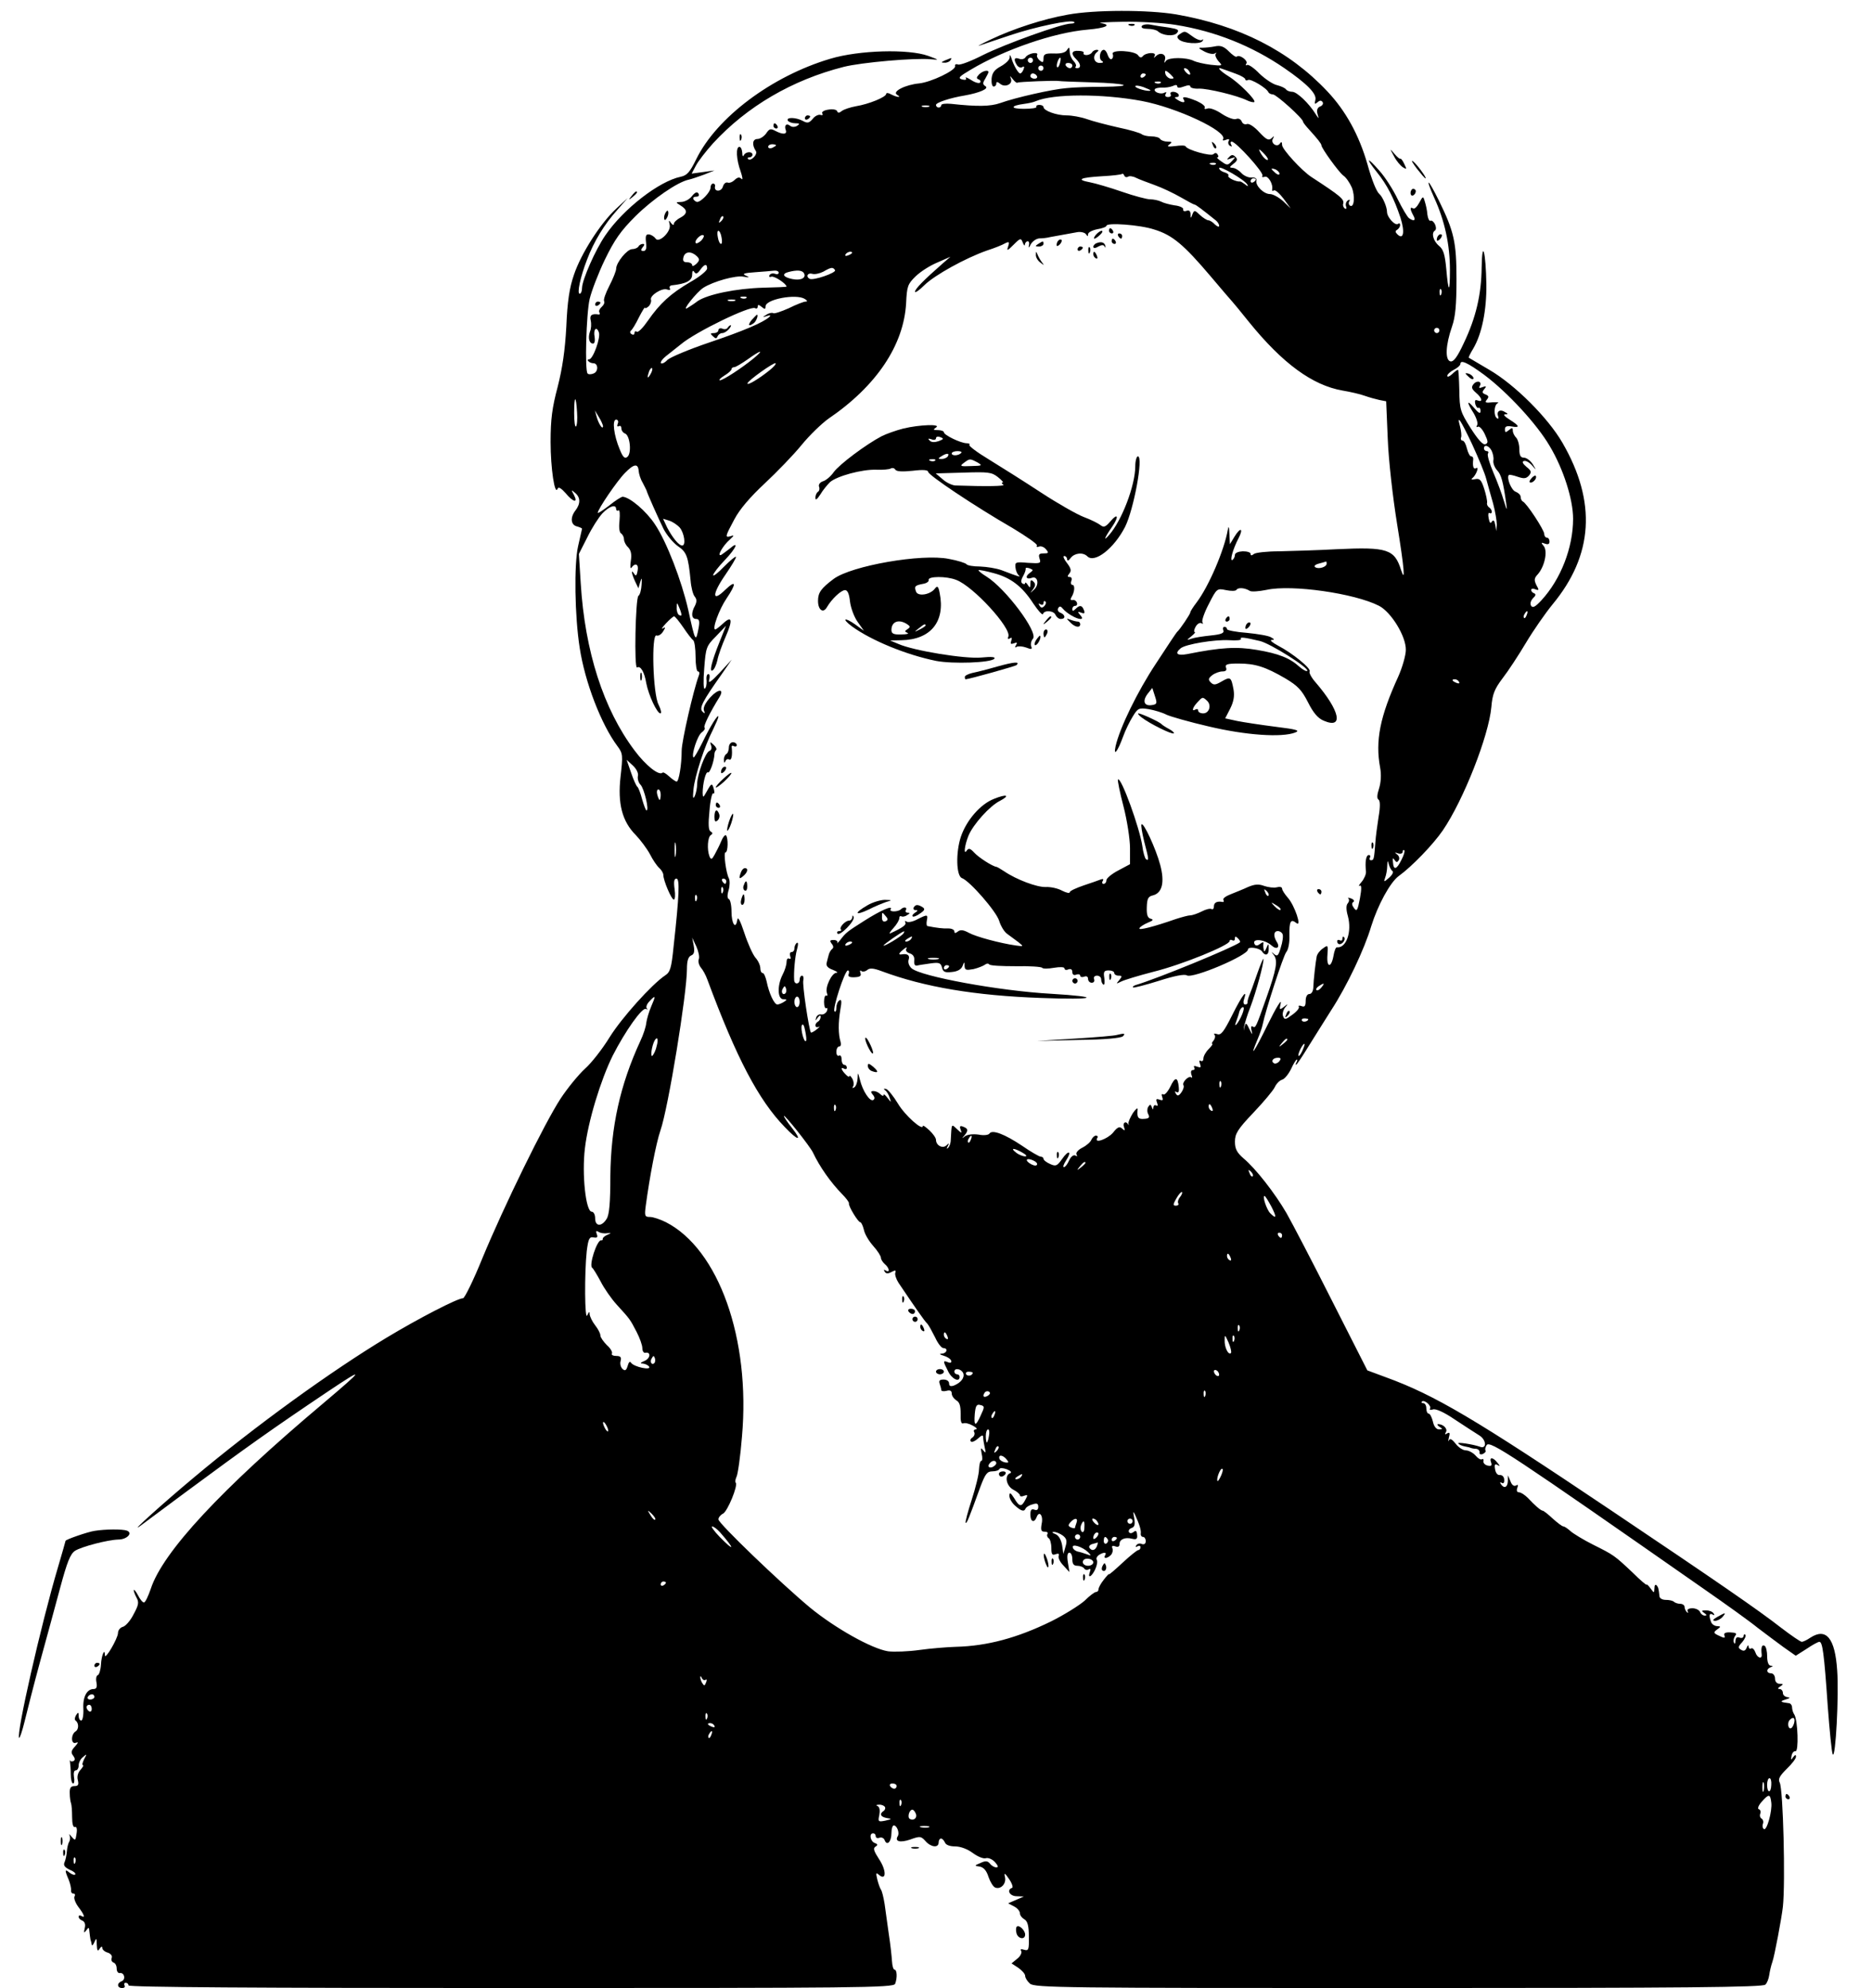 <?xml version="1.0" standalone="no"?>
<!DOCTYPE svg PUBLIC "-//W3C//DTD SVG 20010904//EN"
 "http://www.w3.org/TR/2001/REC-SVG-20010904/DTD/svg10.dtd">
<svg version="1.0" xmlns="http://www.w3.org/2000/svg"
 width="714pt" height="758pt" viewBox="0 0 714 758"
 preserveAspectRatio="xMidYMid meet">

<g transform="translate(0,758) scale(0.1,-0.1)"
fill="#000000" stroke="none">
<path d="M4072 7524 c-92 -16 -208 -54 -292 -94 -36 -17 -56 -28 -45 -24 11 4
63 21 116 39 98 33 236 62 246 51 4 -3 -2 -6 -13 -6 -34 0 -251 -78 -335 -120
-45 -23 -87 -39 -95 -36 -8 3 -13 0 -11 -6 3 -16 -91 -61 -137 -66 -53 -5
-104 -31 -85 -43 20 -12 2 -11 -22 1 -10 6 -19 7 -19 2 0 -12 -66 -39 -115
-47 -22 -4 -46 -12 -54 -18 -10 -8 -15 -9 -18 -1 -2 6 -17 9 -33 6 -17 -2 -27
-9 -24 -14 4 -6 1 -9 -7 -6 -7 2 -21 -4 -29 -15 -14 -16 -20 -18 -38 -8 -26
14 -65 15 -57 1 3 -5 16 -10 28 -10 17 0 19 -2 7 -10 -9 -5 -19 -5 -26 0 -14
12 -24 2 -17 -16 6 -17 -11 -18 -40 -3 -18 10 -23 8 -35 -10 -8 -11 -23 -21
-33 -21 -19 0 -22 -22 -6 -46 8 -13 -20 -41 -30 -30 -3 3 -1 6 5 6 7 0 12 5
12 10 0 14 -27 12 -33 -2 -3 -7 -6 -3 -6 10 -1 12 -5 22 -11 22 -14 0 -12 -48
5 -94 7 -21 9 -34 3 -28 -8 8 -15 6 -26 -4 -8 -8 -20 -13 -27 -10 -7 2 -15 -5
-18 -16 -6 -20 -34 -20 -30 1 2 6 -2 11 -7 11 -6 0 -10 -7 -10 -16 0 -16 -36
-54 -51 -54 -4 0 -11 5 -14 10 -3 6 1 10 10 10 10 0 13 5 9 12 -5 8 -13 5 -25
-10 -9 -12 -28 -22 -41 -22 -22 -1 -22 -1 -3 -13 28 -17 28 -32 0 -47 -14 -7
-25 -18 -25 -24 0 -6 -5 -4 -11 4 -8 12 -9 11 -5 -6 8 -26 -42 -74 -54 -53 -5
7 -16 14 -24 15 -12 2 -15 -5 -12 -30 3 -23 0 -33 -10 -33 -10 0 -11 4 -3 14
8 9 8 13 1 13 -6 0 -14 -4 -17 -10 -3 -5 -14 -10 -24 -10 -19 0 -61 -51 -61
-75 0 -8 -12 -38 -26 -65 -14 -27 -23 -53 -20 -58 3 -6 -1 -15 -9 -22 -8 -7
-12 -16 -9 -21 3 -5 2 -9 -3 -8 -26 4 -35 -3 -30 -23 3 -13 2 -32 -3 -43 -8
-23 -3 -45 12 -45 6 0 8 11 6 25 -6 29 7 43 16 18 8 -19 -22 -103 -37 -103 -6
0 -7 -3 -3 -7 4 -5 13 -8 19 -8 19 0 20 -32 1 -39 -9 -4 -20 -4 -23 0 -11 11
-5 229 8 284 7 30 33 98 58 150 37 76 60 109 117 166 66 65 160 130 203 139
10 2 36 11 58 19 l40 16 -43 -6 -44 -6 16 30 c8 16 38 55 66 86 129 140 301
241 498 291 67 17 272 35 332 29 34 -3 33 -3 -10 13 -75 27 -263 22 -373 -11
-223 -66 -434 -224 -512 -384 -24 -49 -35 -61 -59 -66 -82 -17 -218 -122 -287
-223 -38 -55 -88 -169 -89 -200 0 -13 -4 -23 -9 -23 -11 0 2 63 28 130 26 69
66 135 115 189 l40 46 -43 -40 c-60 -55 -135 -172 -162 -253 -17 -49 -25 -101
-29 -197 -5 -92 -15 -159 -33 -230 -21 -79 -27 -123 -27 -210 0 -100 16 -208
27 -178 3 8 14 1 30 -17 29 -35 49 -40 32 -7 -11 20 -11 21 4 8 21 -17 22 -41
2 -67 -21 -27 -18 -55 5 -61 11 -3 20 -7 20 -9 0 -1 -7 -31 -15 -66 -16 -70
-13 -267 6 -388 20 -131 82 -292 144 -375 21 -28 21 -35 12 -115 -12 -104 6
-172 58 -224 18 -19 42 -51 54 -73 11 -22 27 -45 35 -52 9 -8 16 -20 16 -27 0
-21 31 -94 40 -94 5 0 6 18 3 40 -4 28 -2 40 7 40 13 0 11 -62 -11 -260 -8
-81 -13 -97 -32 -109 -51 -34 -166 -162 -212 -236 -27 -44 -69 -98 -94 -120
-24 -22 -66 -73 -93 -114 -62 -95 -216 -410 -298 -608 -34 -84 -68 -153 -74
-153 -21 0 -168 -76 -291 -150 -214 -129 -500 -336 -735 -533 -114 -95 -253
-220 -205 -185 11 8 90 67 175 130 230 170 327 239 540 382 145 97 141 89 -20
-47 -385 -324 -609 -564 -655 -705 -10 -29 -21 -52 -26 -52 -5 0 -15 12 -23
28 -8 15 -15 23 -16 19 0 -5 5 -18 11 -29 10 -18 7 -29 -12 -64 -12 -24 -31
-45 -41 -47 -10 -3 -18 -13 -18 -24 -1 -21 -50 -105 -50 -84 0 30 -13 0 -15
-36 -1 -20 -7 -39 -12 -40 -6 -2 -8 -15 -5 -28 3 -18 0 -25 -11 -25 -26 0 -42
-31 -39 -76 1 -24 -3 -44 -8 -44 -6 0 -10 8 -10 18 0 14 -2 15 -10 2 -5 -8 -6
-17 -2 -20 13 -9 13 -33 1 -41 -19 -11 -19 -51 0 -44 11 4 10 1 -3 -14 -15
-16 -16 -24 -7 -35 7 -9 8 -17 2 -20 -5 -3 -11 -3 -14 1 -2 5 -2 2 0 -5 1 -8
3 -29 3 -48 0 -19 4 -34 9 -34 4 0 6 11 3 25 -2 15 0 25 7 25 6 0 11 8 11 19
0 10 7 25 17 32 15 13 15 12 4 -8 -6 -13 -9 -23 -5 -23 4 0 0 -8 -9 -18 -10
-11 -14 -26 -10 -40 4 -17 1 -22 -13 -22 -14 0 -19 -7 -18 -28 0 -16 3 -33 5
-38 2 -5 4 -28 4 -52 0 -26 4 -41 11 -38 6 2 9 -7 6 -25 -4 -28 -5 -28 -19
-12 -8 10 -12 12 -8 6 3 -7 3 -18 -1 -25 -4 -6 -8 -23 -9 -37 -1 -14 -5 -33
-9 -42 -5 -11 1 -19 20 -28 15 -6 24 -14 21 -18 -4 -3 -13 0 -22 7 -18 15 -19
10 -3 -27 6 -15 10 -34 9 -40 -1 -7 3 -13 9 -13 6 0 8 -5 4 -11 -3 -6 3 -24
15 -40 23 -30 27 -44 11 -34 -6 3 -10 2 -10 -3 0 -6 6 -12 14 -15 9 -4 13 -14
9 -29 -4 -18 -3 -20 6 -8 9 13 11 12 12 -5 1 -11 3 -24 4 -30 2 -5 4 -14 5
-20 1 -5 5 -1 10 10 7 17 9 16 9 -10 1 -23 4 -27 11 -15 6 9 10 10 10 3 0 -6
9 -15 21 -18 12 -4 18 -13 15 -20 -3 -8 0 -15 7 -18 7 -2 12 -12 12 -23 0 -10
5 -18 12 -17 17 3 24 -24 7 -31 -19 -7 -18 -26 2 -26 8 0 12 4 9 10 -3 5 -1
10 4 10 6 0 11 -4 11 -10 0 -7 493 -10 1459 -10 1321 0 1459 1 1465 16 9 23 7
54 -2 54 -5 0 -9 15 -10 33 -1 17 -6 64 -12 102 -5 39 -13 90 -16 115 -4 25
-10 50 -14 55 -4 6 -10 23 -14 39 -6 25 -5 28 7 17 28 -23 28 18 0 60 -20 31
-24 42 -14 48 10 6 9 10 -3 14 -17 7 -22 37 -6 37 6 0 10 -5 10 -11 0 -6 6 -9
14 -6 8 3 17 -1 20 -9 9 -24 26 -6 26 27 0 16 4 29 9 29 12 0 23 -29 15 -41
-12 -20 8 -26 47 -13 38 14 42 13 59 -6 20 -23 50 -27 50 -5 0 8 4 15 9 15 5
0 11 -7 15 -15 3 -9 18 -15 39 -15 20 0 47 -10 67 -25 19 -14 41 -23 50 -20 9
3 25 -4 35 -15 12 -14 14 -20 5 -20 -7 0 -18 6 -24 14 -9 11 -17 12 -36 3 -24
-10 -25 -11 -3 -14 15 -3 26 -16 33 -39 7 -20 18 -38 26 -41 21 -8 43 15 37
40 -4 18 -1 17 16 -8 11 -16 16 -32 11 -33 -22 -8 -9 -32 18 -32 l27 -1 -30
-13 -30 -13 23 -12 c12 -6 22 -18 22 -26 0 -8 8 -18 17 -23 12 -7 17 -24 17
-66 1 -50 -1 -55 -18 -50 -12 4 -16 2 -11 -5 3 -6 -3 -20 -15 -29 l-22 -18 26
-17 c14 -10 26 -23 26 -31 0 -7 8 -20 18 -29 17 -16 129 -17 1406 -17 1097 0
1390 3 1399 13 7 6 13 23 15 37 2 14 7 36 12 50 8 22 35 166 40 210 10 94 1
448 -12 473 -7 14 -1 25 26 52 20 19 36 40 36 47 0 9 -3 8 -11 -2 -8 -12 -9
-11 -6 5 2 11 8 19 15 18 13 -3 9 117 -4 139 -5 7 -9 20 -9 28 0 8 -6 16 -12
16 -33 4 -36 7 -13 14 17 5 19 8 8 9 -10 1 -18 8 -18 16 0 8 -6 15 -12 15 -9
0 -8 4 2 10 13 8 12 10 -2 10 -11 0 -18 8 -18 20 0 11 -7 20 -15 20 -18 0 -20
16 -2 23 10 4 10 6 0 6 -8 1 -13 15 -13 35 0 19 -4 38 -10 41 -10 6 -14 -7
-11 -32 3 -21 -17 -15 -24 7 -4 11 -11 18 -16 15 -5 -4 -9 0 -10 7 0 7 -3 6
-7 -4 -5 -12 -11 -15 -22 -8 -12 7 -11 12 5 29 10 12 15 24 12 28 -4 3 -7 1
-7 -5 0 -6 -7 -9 -15 -6 -10 4 -15 0 -16 -12 0 -12 -3 -14 -6 -6 -3 7 0 18 5
25 8 9 3 12 -18 13 -19 1 -27 -3 -23 -12 4 -10 0 -11 -20 -1 -22 10 -23 13 -8
24 15 11 15 12 0 13 -9 0 -20 7 -23 16 -9 24 -7 36 6 28 7 -4 8 -3 4 4 -4 7
-17 12 -29 12 -18 0 -19 -2 -7 -10 10 -7 11 -10 2 -10 -7 0 -15 6 -18 14 -3 7
-16 14 -29 14 -15 0 -22 -5 -18 -12 3 -6 2 -7 -3 -3 -5 5 -9 14 -9 20 0 7 -8
12 -17 12 -9 0 -20 4 -24 8 -4 4 -18 7 -31 7 -13 0 -24 6 -24 15 -3 28 -4 33
-11 41 -5 4 -8 -1 -8 -12 -1 -19 -1 -19 -15 0 -8 11 -15 17 -15 14 0 -3 -24
17 -52 45 -71 67 -73 68 -151 107 -38 19 -77 43 -87 52 -11 10 -23 18 -27 18
-5 0 -23 14 -41 30 -18 17 -35 30 -38 30 -7 0 -31 21 -56 48 -12 12 -27 22
-34 22 -8 0 -11 6 -7 17 4 11 3 14 -5 9 -8 -4 -16 2 -21 16 l-10 23 0 -22 c-1
-25 -15 -30 -27 -11 -4 6 -3 8 4 4 6 -4 10 1 9 12 0 11 -8 19 -17 18 -9 -1
-16 9 -18 23 -3 17 0 21 10 15 10 -6 10 -4 -1 9 -17 22 -32 22 -24 1 4 -12 1
-15 -13 -12 -10 2 -18 10 -16 17 1 7 -1 10 -6 7 -5 -3 -16 4 -25 15 -9 10 -26
19 -36 19 -11 0 -28 11 -39 25 -14 18 -22 22 -26 13 -3 -7 -3 -2 0 11 5 17 3
21 -6 16 -9 -6 -11 -4 -5 5 7 12 -10 30 -30 30 -5 0 -3 -5 5 -10 13 -8 13 -10
-2 -10 -10 0 -19 11 -23 30 -4 16 -11 30 -16 30 -5 0 -9 9 -9 20 0 11 -5 20
-12 20 -6 0 -8 3 -5 6 9 9 38 -16 31 -27 -3 -5 2 -6 11 -3 10 4 42 -10 83 -38
37 -24 79 -52 94 -61 28 -17 29 -54 2 -43 -25 9 -89 19 -82 12 3 -4 14 -9 25
-11 10 -2 20 -4 23 -6 3 -1 12 -3 20 -3 8 -1 14 -7 13 -14 -2 -6 4 -9 12 -6 8
4 13 9 11 13 -3 4 -1 13 4 21 12 19 96 -37 828 -548 85 -59 177 -125 205 -148
29 -22 73 -55 99 -74 l47 -33 41 26 c22 15 44 27 49 27 12 0 18 -41 32 -245 7
-93 15 -176 19 -184 11 -20 24 226 17 320 -8 123 -42 164 -102 125 -13 -9 -28
-16 -33 -16 -5 0 -40 24 -78 53 -87 68 -247 178 -649 448 -521 350 -673 440
-860 508 l-70 26 -135 266 c-74 147 -152 296 -173 333 -44 76 -118 171 -165
210 -25 22 -32 36 -32 63 0 30 10 47 70 110 39 41 76 85 82 98 6 13 18 25 27
28 10 2 25 21 35 41 9 20 19 36 22 36 3 0 2 -4 -1 -10 -3 -5 -4 -10 -2 -10 3
0 24 32 48 71 24 39 63 100 86 137 60 92 127 233 153 321 25 80 72 167 105
191 50 36 131 120 168 174 79 116 175 360 185 470 4 49 12 69 43 110 21 27 61
88 89 135 28 47 74 113 101 146 156 188 169 391 38 617 -55 95 -181 221 -279
278 -41 24 -76 45 -78 46 -2 1 6 17 17 35 33 56 51 146 50 244 -2 124 -16 178
-18 66 -1 -104 -22 -193 -68 -289 -25 -54 -39 -72 -51 -70 -21 5 -19 61 6 133
13 37 17 83 17 180 0 141 -9 182 -67 300 -42 85 -55 94 -18 11 40 -87 60 -179
60 -275 0 -91 -6 -89 -14 4 -5 54 -11 74 -27 87 -23 19 -31 50 -16 59 11 8 -5
43 -18 37 -4 -1 -9 9 -11 24 -1 16 -6 38 -10 50 -6 21 -7 21 -21 -5 -8 -15
-18 -25 -23 -22 -13 8 -13 -2 0 -26 11 -19 4 -25 -16 -11 -6 4 -25 36 -43 72
-17 36 -49 86 -71 110 -47 54 -53 49 -9 -6 39 -48 66 -101 90 -173 18 -56 12
-88 -12 -64 -8 8 -8 13 0 17 6 4 11 12 11 18 0 6 -3 8 -7 5 -10 -11 -43 24
-43 45 0 19 -17 58 -29 68 -11 9 -29 53 -46 115 -32 110 -82 202 -153 277
-146 155 -336 251 -576 293 -107 18 -312 18 -414 -1z m413 -39 c150 -24 290
-80 414 -165 87 -60 124 -98 118 -121 -4 -16 -3 -18 8 -9 9 8 15 8 20 0 3 -5
-1 -13 -10 -16 -10 -4 -14 -14 -10 -28 6 -21 6 -21 -7 -1 -26 42 -72 85 -89
85 -10 0 -20 4 -24 9 -3 5 -18 12 -33 16 -16 3 -46 23 -68 44 -21 22 -43 37
-48 33 -5 -3 -6 0 -2 6 7 11 -27 36 -37 26 -3 -3 -16 6 -30 20 -19 19 -32 24
-54 19 -15 -3 -37 -5 -48 -5 -16 1 -15 -2 8 -14 15 -8 33 -12 40 -8 6 4 9 3 4
-1 -4 -5 1 -17 10 -28 17 -18 17 -19 -29 -14 -25 3 -55 10 -65 15 -29 14 -95
14 -106 0 -6 -10 -7 -9 -4 4 7 20 -16 31 -33 15 -10 -9 -11 -9 -6 0 9 16 -35
13 -46 -2 -5 -6 -11 -5 -17 4 -12 18 -104 23 -97 5 3 -7 1 -16 -4 -19 -5 -3
-11 4 -15 15 -3 11 -10 20 -15 20 -14 0 -21 -33 -8 -42 9 -5 6 -8 -8 -8 -23 0
-28 28 -9 42 6 5 6 8 -2 8 -6 0 -15 -4 -18 -10 -3 -5 -13 -10 -21 -10 -8 0
-13 3 -11 8 3 4 -6 8 -19 8 -27 2 -31 -11 -9 -32 18 -18 19 -34 3 -34 -6 0 -9
3 -5 6 3 4 0 13 -8 21 -8 8 -15 24 -15 36 -1 18 -2 19 -10 7 -5 -10 -22 -15
-49 -14 -34 1 -41 -2 -41 -19 0 -16 -3 -17 -15 -7 -8 7 -12 16 -9 21 3 5 -4 8
-16 6 -12 -2 -25 -9 -29 -16 -4 -6 -15 -9 -24 -5 -19 7 -22 -3 -8 -25 5 -7 14
-11 20 -7 7 5 9 1 5 -8 -3 -9 -9 -16 -13 -16 -7 0 -25 30 -34 60 -5 13 -6 13
-6 0 -1 -9 -16 -23 -34 -33 -24 -13 -33 -25 -35 -47 -1 -17 2 -30 8 -30 5 0
10 5 10 11 0 8 4 8 14 0 18 -16 49 -3 42 18 -5 13 -4 13 7 -1 8 -10 16 -16 18
-13 4 3 147 9 159 6 3 -1 58 -3 123 -5 140 -4 169 -16 41 -17 -49 0 -110 -2
-136 -5 -53 -4 -195 -36 -253 -57 -37 -13 -87 -14 -187 -3 -21 2 -38 0 -38 -5
0 -5 -4 -9 -10 -9 -5 0 -10 4 -10 10 0 9 55 27 110 36 56 10 93 26 79 35 -11
7 -12 12 -1 29 6 11 12 22 12 25 0 10 -22 5 -36 -9 -10 -11 -11 -15 -1 -19 6
-2 9 -8 5 -12 -4 -4 -19 0 -34 10 -15 9 -24 13 -20 7 4 -6 -2 -8 -14 -5 -18 5
-12 11 32 37 127 76 317 142 446 153 70 6 95 18 50 25 -13 2 27 4 87 5 61 1
151 -4 200 -12z m-545 -135 c0 -5 -4 -10 -10 -10 -5 0 -10 5 -10 10 0 6 5 10
10 10 6 0 10 -4 10 -10z m103 -10 c-3 -12 -8 -19 -11 -16 -5 6 5 36 12 36 2 0
2 -9 -1 -20z m47 -10 c0 -5 -4 -10 -9 -10 -6 0 -13 5 -16 10 -3 6 1 10 9 10 9
0 16 -4 16 -10z m-110 -10 c0 -5 -4 -10 -10 -10 -5 0 -10 5 -10 10 0 6 5 10
10 10 6 0 10 -4 10 -10z m555 -11 c11 -16 1 -19 -13 -3 -7 8 -8 14 -3 14 5 0
13 -5 16 -11z m178 -10 c20 -7 37 -17 37 -22 0 -4 5 -5 10 -2 10 6 72 -31 78
-47 2 -4 10 -8 17 -8 13 0 115 -92 115 -104 0 -3 10 -16 23 -30 31 -34 47 -54
47 -60 0 -11 66 -102 83 -115 11 -7 25 -28 33 -46 13 -33 9 -79 -7 -69 -5 3
-6 10 -3 16 5 7 2 8 -5 4 -7 -5 -10 -15 -7 -23 3 -8 1 -11 -5 -8 -5 4 -8 12
-6 18 5 17 -9 29 -121 102 -37 24 -112 106 -112 122 0 12 -3 14 -8 6 -11 -17
-37 1 -27 18 6 11 5 12 -5 2 -11 -10 -20 -6 -47 23 -19 21 -39 34 -47 31 -8
-3 -17 1 -20 10 -4 9 -13 13 -22 9 -8 -3 -33 6 -54 20 -22 15 -46 24 -55 20
-9 -3 -13 -2 -10 4 3 5 -11 16 -31 25 -42 17 -58 19 -49 5 8 -13 -5 -13 -25 0
-11 7 -11 10 -2 10 7 0 10 5 7 10 -3 6 -13 10 -21 10 -8 0 -12 -4 -9 -10 3 -5
-1 -10 -10 -10 -10 0 -13 5 -9 12 4 6 3 8 -4 5 -13 -9 -44 2 -37 13 2 4 15 6
27 6 13 -1 31 2 41 6 10 5 17 5 17 -1 0 -7 9 -7 25 -1 16 6 25 6 25 0 0 -5 15
-9 33 -8 33 1 146 -26 184 -45 13 -6 25 -8 27 -6 8 7 -60 75 -98 98 -35 22
-48 38 -23 28 6 -2 29 -10 50 -18z m-247 -4 c13 -13 13 -15 1 -15 -8 0 -17 7
-21 15 -3 8 -3 15 0 15 3 0 12 -7 20 -15z m-511 -5 c3 -5 -1 -10 -9 -10 -9 0
-16 5 -16 10 0 6 4 10 9 10 6 0 13 -4 16 -10z m415 6 c0 -3 -4 -8 -10 -11 -5
-3 -10 -1 -10 4 0 6 5 11 10 11 6 0 10 -2 10 -4z m57 -32 c-3 -3 -12 -4 -19
-1 -8 3 -5 6 6 6 11 1 17 -2 13 -5z m-39 -29 c-6 -6 -58 8 -58 16 0 4 14 3 31
-3 16 -6 29 -12 27 -13z m-33 -40 c133 -25 328 -116 310 -146 -4 -5 2 -6 11
-2 11 4 15 3 10 -5 -3 -6 -1 -14 5 -18 8 -4 9 -3 5 4 -4 7 -3 12 2 12 16 0
124 -119 117 -130 -3 -5 0 -7 9 -4 13 5 33 -29 28 -49 -1 -5 2 -6 7 -3 5 3 21
-11 37 -32 l27 -37 -29 28 c-17 15 -39 27 -50 27 -24 0 -56 32 -52 51 2 9 -5
13 -18 12 -12 -1 -30 7 -39 17 -10 11 -25 20 -34 20 -13 1 -12 3 3 15 16 12
17 18 8 27 -9 9 -15 9 -24 -1 -11 -10 -9 -11 7 -5 19 6 19 6 3 -11 -15 -16
-18 -16 -39 -1 -13 9 -20 16 -16 16 5 0 5 5 1 11 -4 7 -10 7 -16 1 -9 -9 -100
16 -106 30 -2 4 -20 4 -40 1 -28 -3 -33 -2 -22 6 12 9 11 11 -7 11 -12 0 -25
5 -28 10 -3 6 -19 10 -34 10 -15 0 -31 4 -36 8 -6 5 -46 17 -90 26 -44 10 -98
24 -120 32 -23 8 -57 14 -77 14 -39 0 -88 18 -88 32 0 4 -7 8 -16 8 -8 0 -13
-3 -11 -7 3 -5 -19 -8 -48 -8 -53 0 -52 12 2 19 15 2 35 6 43 10 67 29 255 29
405 1z m-812 -22 c-7 -2 -19 -2 -25 0 -7 3 -2 5 12 5 14 0 19 -2 13 -5z m-583
-147 c0 -2 -7 -6 -15 -10 -8 -3 -15 -1 -15 4 0 6 7 10 15 10 8 0 15 -2 15 -4z
m1865 -36 c10 -11 14 -20 9 -20 -5 0 -15 9 -22 20 -7 11 -11 20 -9 20 2 0 12
-9 22 -20z m-188 -36 c-3 -3 -12 -4 -19 -1 -8 3 -5 6 6 6 11 1 17 -2 13 -5z
m120 -77 c5 -9 3 -9 -8 0 -8 6 -16 11 -19 11 -15 -2 -50 15 -45 22 3 4 -4 10
-15 13 -11 3 -20 10 -20 16 0 12 96 -44 107 -62z m123 41 c0 -6 -6 -5 -15 2
-8 7 -15 14 -15 16 0 2 7 1 15 -2 8 -4 15 -11 15 -16z m-578 -12 c5 4 20 2 31
-4 12 -6 45 -18 72 -28 28 -10 72 -31 98 -46 26 -15 50 -28 53 -28 5 0 31 -20
82 -61 6 -5 12 -14 12 -20 0 -6 -7 -3 -16 5 -8 9 -20 16 -25 16 -5 0 -20 9
-32 20 -20 19 -22 20 -29 3 -6 -17 -7 -17 -7 1 -1 12 -6 16 -16 12 -8 -3 -14
0 -12 6 1 6 -14 13 -33 15 -19 3 -42 9 -51 14 -10 5 -29 9 -42 9 -13 0 -62 13
-108 29 -46 16 -101 32 -122 36 -54 10 -38 18 46 23 39 2 74 6 77 9 2 2 6 -1
8 -6 2 -6 8 -8 14 -5z m488 -10 c0 -3 -4 -8 -10 -11 -5 -3 -10 -1 -10 4 0 6 5
11 10 11 6 0 10 -2 10 -4z m-2039 -159 c-10 -9 -11 -8 -5 6 3 10 9 15 12 12 3
-3 0 -11 -7 -18z m1651 -32 c70 -21 114 -59 215 -178 43 -51 80 -94 83 -97 3
-3 32 -38 64 -78 128 -158 242 -241 356 -261 30 -5 69 -14 85 -20 17 -6 42
-13 56 -16 l26 -5 6 -142 c3 -81 19 -223 36 -328 27 -167 32 -226 15 -174 -25
80 -52 89 -244 80 -74 -4 -173 -7 -220 -8 -47 0 -91 -5 -97 -10 -9 -7 -13 -7
-13 0 0 6 -13 10 -30 10 -17 -1 -30 -6 -30 -14 0 -7 -4 -15 -9 -19 -12 -7 1
41 23 83 20 39 7 43 -16 5 l-17 -28 -2 40 c-1 27 -3 32 -6 15 -13 -76 -72
-215 -119 -277 -13 -17 -24 -34 -24 -38 0 -6 -40 -66 -51 -75 -3 -3 -39 -57
-80 -120 -71 -107 -138 -245 -154 -315 -9 -42 8 -20 28 35 9 25 26 60 38 79
19 31 23 33 61 27 22 -4 52 -13 67 -21 15 -7 88 -28 162 -45 139 -33 277 -43
329 -23 20 8 6 12 -75 22 -55 7 -121 17 -146 22 l-46 10 19 37 c13 26 17 47
13 72 -9 49 -12 51 -45 32 -24 -14 -31 -15 -42 -4 -11 11 -9 16 6 28 11 8 28
14 39 14 13 0 17 5 13 15 -4 12 5 15 48 15 63 0 102 -12 179 -57 47 -28 62
-44 86 -91 20 -40 38 -61 60 -70 77 -33 62 38 -31 146 -16 18 -26 37 -23 42 7
11 -66 70 -120 98 -22 12 -33 21 -25 22 12 0 12 2 -2 10 -9 6 -51 13 -92 17
-42 3 -76 10 -76 14 0 5 -4 9 -10 9 -5 0 -7 -6 -4 -14 4 -10 -9 -15 -48 -19
-29 -3 -62 -8 -73 -12 -20 -7 -20 -6 -1 9 11 9 17 16 13 16 -4 0 -3 9 3 20 6
11 16 17 22 14 6 -4 8 -3 4 4 -3 6 8 38 25 70 30 59 31 59 65 52 19 -4 37 -4
40 1 6 10 32 8 51 -4 6 -4 35 -2 64 4 96 21 335 -13 429 -61 46 -24 103 -116
102 -168 0 -20 -13 -66 -29 -102 -70 -153 -88 -245 -69 -347 5 -27 3 -56 -4
-79 -8 -24 -9 -39 -2 -43 6 -4 7 -26 0 -66 -5 -33 -11 -76 -12 -95 -5 -66 -6
-70 -17 -70 -5 0 -7 5 -4 10 3 6 1 10 -4 10 -11 0 -15 -26 -11 -63 1 -10 -7
-28 -17 -40 -10 -11 -13 -18 -7 -14 7 4 8 -10 1 -48 -9 -47 -12 -52 -23 -37
-8 11 -9 19 -2 23 5 3 2 9 -8 13 -10 4 -15 4 -11 0 4 -4 3 -12 -3 -19 -6 -7
-6 -24 1 -48 16 -60 -6 -123 -42 -119 -4 1 -10 -14 -13 -33 -9 -48 -27 -44
-23 4 3 38 2 39 -17 25 -11 -7 -22 -21 -24 -31 -4 -21 -12 -87 -13 -120 -1
-13 -7 -23 -15 -23 -8 0 -14 -10 -14 -26 0 -20 -4 -25 -16 -20 -8 3 -13 2 -10
-3 3 -4 -8 -18 -25 -30 -25 -19 -30 -20 -35 -6 -4 8 0 23 7 33 13 15 12 16 -4
3 -17 -13 -18 -12 -12 15 3 16 -19 -20 -49 -81 -53 -108 -72 -135 -40 -59 9
21 18 47 20 58 10 51 79 263 90 276 8 9 13 37 12 63 -1 54 5 65 26 48 23 -19
-6 67 -32 96 -12 14 -22 29 -22 35 0 6 -9 8 -20 5 -11 -3 -33 0 -48 5 -21 8
-36 7 -62 -4 -19 -9 -50 -21 -67 -28 -18 -7 -30 -16 -27 -21 3 -5 2 -9 -3 -8
-21 4 -33 -2 -33 -17 0 -8 -4 -13 -9 -10 -5 3 -22 -1 -37 -9 -16 -8 -36 -15
-44 -15 -8 0 -33 -7 -55 -14 -86 -30 -145 -45 -139 -35 3 6 18 15 32 21 20 8
23 12 11 15 -12 3 -16 15 -15 44 1 32 5 41 23 45 36 9 46 50 28 117 -16 60
-63 162 -71 154 -3 -3 2 -32 10 -65 18 -69 19 -75 7 -68 -4 3 -11 26 -14 50
-10 69 -81 265 -93 254 -2 -3 7 -49 21 -102 14 -54 25 -126 25 -160 l0 -61
-45 -24 c-25 -13 -45 -30 -45 -37 0 -8 -5 -14 -11 -14 -5 0 -7 5 -3 11 4 7 2
9 -7 6 -8 -3 -38 -14 -66 -23 -29 -10 -53 -21 -53 -26 0 -5 -13 -2 -29 6 -16
9 -44 15 -63 14 -33 -1 -111 28 -158 60 -14 9 -27 17 -30 17 -15 2 -68 36 -84
54 -15 16 -21 18 -28 9 -14 -22 -9 19 6 56 18 43 81 113 119 132 42 22 27 28
-22 8 -52 -20 -105 -82 -126 -144 -20 -60 -18 -150 4 -158 30 -11 131 -127
142 -163 6 -20 20 -43 31 -50 11 -8 30 -22 42 -31 21 -17 21 -17 -9 -13 -62 9
-151 33 -179 48 -22 12 -33 13 -43 5 -9 -7 -13 -7 -13 1 0 6 -10 11 -22 11
-19 -1 -45 2 -80 9 -4 0 -5 10 -3 21 5 24 2 24 -36 5 -16 -9 -35 -13 -41 -9
-6 4 -8 3 -5 -3 5 -9 -10 -20 -58 -42 -5 -2 0 7 13 21 12 13 22 30 22 37 0 7
4 10 8 7 4 -2 14 -1 22 5 11 6 12 9 2 9 -7 0 -10 5 -7 10 7 11 -8 14 -19 3
-10 -10 -46 -11 -39 0 10 17 -38 -4 -101 -44 -66 -42 -69 -44 -92 -74 -9 -11
-13 -15 -10 -10 2 6 -4 11 -14 11 -15 0 -16 -3 -8 -14 7 -8 8 -16 2 -20 -5 -4
-11 -14 -13 -22 -2 -8 -6 -22 -8 -31 -3 -11 4 -20 24 -27 15 -6 21 -11 13 -11
-18 -1 -44 -56 -36 -77 3 -8 2 -13 -2 -10 -5 3 -9 -8 -9 -24 0 -16 4 -27 9
-24 4 3 5 -2 2 -11 -4 -8 -13 -14 -22 -13 -8 2 -17 -4 -19 -12 -4 -13 -3 -13
6 0 7 9 11 10 11 3 0 -6 -4 -15 -10 -18 -15 -9 -12 -27 3 -20 6 4 3 -1 -7 -9
-11 -9 -21 -14 -23 -13 -7 8 -34 184 -29 200 2 9 0 17 -5 17 -5 0 -9 -7 -9
-15 0 -18 -20 -20 -21 -2 -2 30 3 90 11 118 5 18 5 27 -1 24 -5 -4 -9 -13 -9
-21 0 -8 -5 -14 -11 -14 -6 0 -8 -7 -5 -16 3 -8 2 -12 -4 -9 -6 3 -10 -3 -10
-13 0 -11 -7 -33 -15 -48 -21 -41 -20 -94 3 -94 14 0 15 -2 2 -10 -8 -5 -20
-10 -25 -10 -12 0 -32 43 -41 88 -4 17 -10 32 -15 32 -5 0 -9 8 -9 18 0 11 -8
29 -19 41 -10 12 -29 54 -42 94 -16 48 -25 65 -27 49 -6 -38 -22 -14 -22 33 0
24 -5 45 -10 47 -6 2 -7 14 -1 34 5 17 5 37 1 45 -11 21 -21 99 -13 99 10 0
11 56 2 65 -4 3 -12 -7 -18 -22 -6 -15 -18 -38 -25 -51 -11 -20 -14 -21 -20
-7 -10 26 -7 73 5 81 8 5 8 9 -1 14 -8 5 -9 28 -4 78 3 40 10 69 14 67 5 -3 6
4 3 15 -7 26 -9 25 -27 -7 -14 -25 -15 -26 -16 -7 0 36 12 84 20 79 7 -5 24
43 25 70 0 6 3 12 6 15 4 3 0 12 -9 20 -14 13 -15 12 -10 -2 4 -9 1 -19 -6
-21 -16 -6 -46 -88 -47 -126 0 -14 -4 -35 -9 -46 -7 -14 -8 -7 -5 25 5 51 42
165 74 227 11 23 21 46 21 50 0 14 -32 -38 -62 -100 -16 -32 -31 -58 -33 -55
-9 9 15 83 31 95 10 7 15 16 11 19 -5 5 21 58 57 116 20 33 -5 32 -35 -1 -19
-21 -28 -40 -24 -50 5 -12 3 -13 -6 -4 -13 13 1 40 74 143 l38 55 -46 -50
c-33 -35 -45 -43 -40 -27 3 12 2 22 -3 22 -6 0 -9 -11 -7 -25 1 -14 -2 -28 -7
-31 -5 -3 -6 29 -2 78 6 79 8 85 45 122 l38 40 -24 -60 c-31 -77 -41 -119 -27
-110 6 3 14 21 18 38 3 18 18 59 32 91 28 64 24 82 -11 49 -13 -12 -26 -22
-29 -22 -13 0 15 77 43 118 39 58 37 73 -5 33 -51 -50 -51 -17 1 58 24 35 42
65 40 68 -3 2 -23 -15 -46 -38 -22 -23 -41 -38 -41 -32 0 6 20 32 45 58 43 45
56 76 18 43 -10 -8 -24 -18 -31 -23 -21 -11 5 35 32 58 16 15 17 18 4 13 -24
-7 -23 -3 13 64 20 38 60 85 116 137 46 43 110 109 140 146 31 38 77 82 102
100 184 125 288 281 297 441 3 64 6 73 36 102 18 18 56 42 83 53 l50 22 -30
-26 c-72 -63 -105 -97 -105 -107 0 -6 16 5 36 25 39 38 156 103 239 132 28 9
58 21 68 27 16 8 18 6 12 -12 -6 -18 -3 -17 21 7 26 26 28 26 35 8 4 -11 8
-14 8 -7 1 6 5 12 11 12 5 0 7 -8 4 -17 -2 -10 1 -8 7 5 7 12 21 22 33 23 12
0 30 2 41 5 22 4 66 12 105 19 13 2 28 -2 32 -8 6 -9 8 -9 8 0 0 7 16 15 35
19 19 3 35 9 35 13 0 13 128 4 182 -14z m-1650 -30 c3 -14 2 -25 -2 -25 -4 0
-10 11 -12 25 -3 14 -2 25 2 25 4 0 10 -11 12 -25z m-77 -12 c-9 -8 -18 -13
-21 -10 -8 8 19 36 29 30 4 -2 0 -11 -8 -20z m-17 -60 c11 -11 11 -16 -2 -29
-9 -8 -16 -11 -16 -5 0 6 -9 11 -19 11 -14 0 -18 5 -14 20 6 22 30 23 51 3z
m592 13 c0 -2 -7 -7 -16 -10 -8 -3 -12 -2 -9 4 6 10 25 14 25 6z m-553 -60 c0
-8 -29 -32 -65 -52 -75 -44 -115 -81 -161 -147 -18 -26 -36 -45 -42 -42 -5 4
-9 1 -9 -5 0 -6 -5 -8 -11 -4 -6 3 -7 9 -3 13 5 3 19 26 31 51 13 25 23 41 23
37 0 -4 6 -2 14 5 7 7 11 18 9 25 -6 16 43 47 62 39 9 -3 13 -2 10 4 -3 6 0
11 7 12 56 6 78 18 78 41 0 14 3 18 8 10 6 -9 12 -7 22 7 17 24 27 26 27 6z
m488 -6 c6 -10 -84 -41 -97 -33 -16 9 -7 24 10 19 9 -3 28 1 42 8 31 18 37 18
45 6z m-215 -10 c0 -5 -6 -7 -14 -4 -8 3 -17 1 -21 -5 -3 -6 0 -9 7 -6 11 4
58 -27 58 -38 0 -1 -40 -3 -90 -4 -102 -3 -210 -25 -249 -51 -14 -11 -32 -22
-40 -27 -23 -13 37 62 62 78 38 24 124 48 153 42 23 -4 25 -3 9 4 -16 7 -8 10
35 13 30 2 63 5 73 6 9 1 17 -2 17 -8z m96 -1 c11 -18 -11 -30 -44 -23 -35 7
-42 20 -14 27 31 8 51 7 58 -4z m2431 -81 c-3 -8 -6 -5 -6 6 -1 11 2 17 5 13
3 -3 4 -12 1 -19z m-2650 -14 c-3 -3 -12 -4 -19 -1 -8 3 -5 6 6 6 11 1 17 -2
13 -5z m223 -4 c10 -7 11 -10 2 -10 -6 0 -35 -11 -63 -25 -29 -13 -56 -22 -60
-19 -5 3 -17 0 -26 -6 -16 -10 -16 -11 2 -5 12 4 16 3 10 -3 -24 -22 -100 -54
-230 -98 -77 -26 -148 -56 -159 -66 -10 -11 -21 -16 -25 -13 -3 4 5 16 19 27
14 11 40 32 58 46 56 47 265 148 282 137 5 -3 10 -1 10 6 0 8 4 8 15 -1 12
-10 15 -10 15 2 0 27 117 49 150 28z m-267 -7 c-7 -2 -19 -2 -25 0 -7 3 -2 5
12 5 14 0 19 -2 13 -5z m2687 -113 c0 -5 -4 -10 -10 -10 -5 0 -10 5 -10 10 0
6 5 10 10 10 6 0 10 -4 10 -10z m-2615 -106 c-45 -37 -117 -84 -129 -84 -6 0
1 8 17 18 15 9 27 20 27 24 0 5 5 8 10 8 6 0 29 14 52 30 50 36 65 39 23 4z
m60 -46 c-41 -33 -85 -59 -84 -50 0 10 102 82 107 77 3 -3 -8 -15 -23 -27z
m2727 -18 c89 -67 200 -187 249 -271 52 -87 89 -203 89 -277 0 -110 -47 -231
-121 -311 -23 -25 -33 -30 -39 -21 -5 8 -2 19 7 29 11 10 12 16 4 19 -6 2 -11
8 -11 13 0 4 7 6 16 2 14 -5 15 -3 4 16 -9 19 -9 26 5 41 26 29 39 88 23 108
-11 13 -11 15 5 9 11 -4 17 -2 17 8 0 8 -4 15 -10 15 -5 0 -10 6 -10 14 0 15
-68 119 -82 124 -4 2 -8 10 -8 17 0 8 -9 16 -19 20 -16 5 -36 53 -26 64 2 2
17 -1 34 -7 24 -8 32 -7 43 5 10 13 9 18 -10 33 -14 12 -18 20 -10 22 7 3 21
-5 31 -16 18 -21 18 -21 3 4 -9 14 -24 25 -34 25 -12 0 -17 8 -17 32 0 18 -6
38 -12 44 -7 7 -13 19 -13 27 0 12 -3 12 -15 2 -12 -10 -15 -10 -15 3 0 11 7
14 25 11 34 -6 31 2 -7 26 -18 11 -26 20 -18 20 13 0 13 2 0 9 -18 12 -33 3
-26 -16 3 -8 1 -11 -4 -8 -14 9 -12 52 3 58 6 3 -3 4 -21 3 -26 -3 -30 -1 -21
10 9 11 7 15 -5 20 -13 5 -14 9 -5 20 10 12 8 13 -6 8 -12 -5 -16 -4 -11 4 10
17 -10 24 -24 7 -9 -11 -7 -18 9 -32 24 -20 28 -38 7 -30 -10 4 -12 0 -9 -14
3 -10 9 -17 12 -14 4 2 8 -3 8 -12 0 -12 -7 -9 -24 11 -29 34 -30 24 -2 -20
11 -19 17 -39 13 -45 -4 -7 -3 -9 3 -6 5 3 17 -9 26 -28 13 -28 14 -34 2 -39
-9 -3 -28 18 -56 62 -39 62 -42 70 -43 144 -1 43 -3 78 -5 78 -3 0 -13 -7 -23
-17 -10 -9 -18 -12 -18 -6 0 5 11 16 25 23 14 7 25 17 25 22 0 18 28 5 92 -42z
m-3181 3 c-12 -20 -14 -14 -5 12 4 9 9 14 11 11 3 -2 0 -13 -6 -23z m-280
-145 c2 -26 0 -50 -4 -54 -4 -4 -7 19 -7 51 0 69 7 70 11 3z m99 -52 c0 -18
-17 8 -24 34 l-7 25 15 -25 c9 -14 15 -29 16 -34z m56 8 c-3 -8 -2 -12 4 -9 6
3 10 0 10 -8 0 -8 6 -17 14 -20 19 -7 26 -75 9 -89 -10 -8 -17 -2 -29 28 -23
54 -30 114 -14 114 7 0 10 -7 6 -16z m3259 -78 c24 -52 49 -112 54 -133 6 -21
17 -63 26 -93 8 -30 14 -66 14 -80 l-2 -25 -4 24 c-3 17 -7 20 -13 12 -5 -9
-9 -4 -12 13 -3 14 -1 23 3 20 5 -3 9 -1 9 5 0 5 -5 13 -10 16 -6 4 -10 12 -8
18 1 7 -4 31 -11 53 -11 34 -17 41 -35 37 -12 -3 -17 -1 -10 4 14 11 27 46 14
38 -10 -6 -14 7 -11 33 1 6 -2 12 -8 12 -5 0 -12 14 -16 30 -4 17 -11 30 -17
30 -5 0 -8 6 -5 13 2 6 0 24 -4 40 -14 50 1 28 46 -67z m74 -24 c5 -10 9 -27
7 -37 -2 -11 5 -28 14 -38 16 -17 23 -42 35 -127 4 -29 3 -28 -9 10 -7 25 -25
73 -40 108 -15 35 -24 67 -21 72 4 6 1 10 -4 10 -6 0 -11 5 -11 10 0 17 19 11
29 -8z m-3253 -78 c1 -11 7 -31 15 -44 7 -14 14 -27 15 -30 2 -10 45 -106 65
-147 12 -23 36 -52 54 -65 34 -23 40 -39 49 -131 2 -26 9 -54 16 -62 8 -10 8
-19 1 -34 -16 -28 -14 -51 4 -51 12 0 14 -8 10 -32 -11 -60 -13 -57 -40 67
-25 110 -82 259 -127 326 -33 50 -95 103 -123 105 -5 0 -29 -15 -52 -34 -24
-18 -43 -31 -43 -27 0 13 74 122 104 152 34 35 50 37 52 7z m-86 -145 c0 -5 4
-8 9 -5 5 3 6 -14 4 -38 -3 -26 -1 -46 6 -50 6 -4 11 -14 11 -22 0 -9 7 -23
16 -31 11 -12 14 -27 10 -52 -3 -20 -2 -31 2 -26 15 21 29 14 24 -11 -3 -19
-7 -22 -13 -12 -13 20 -11 3 3 -28 l13 -27 7 24 c6 19 7 17 5 -11 -1 -19 -6
-38 -12 -42 -11 -8 -17 -280 -5 -273 13 8 28 -17 35 -60 9 -46 41 -115 54
-115 5 0 2 15 -7 33 -22 41 -28 272 -8 264 7 -3 18 4 25 15 10 16 10 19 -1 12
-7 -4 -2 4 12 19 14 15 28 27 31 27 4 0 19 -19 35 -42 16 -24 33 -46 38 -49 5
-4 9 -32 9 -63 0 -31 4 -56 9 -56 6 0 7 -8 3 -17 -20 -54 -65 -249 -65 -285 0
-55 -11 -118 -19 -118 -4 0 -17 9 -28 19 -12 11 -23 18 -26 15 -13 -13 -64 27
-107 85 -118 157 -189 377 -205 637 l-7 112 32 63 c17 35 43 76 58 92 26 27
52 36 52 16z m243 -71 c17 -21 24 -68 9 -68 -13 0 -37 30 -57 68 l-16 34 23
-7 c13 -4 31 -16 41 -27z m2467 -137 c0 -13 -30 -22 -43 -14 -7 4 -2 10 13 14
14 4 26 7 28 8 1 1 2 -3 2 -8z m-2461 -194 c1 -5 -3 -5 -9 -2 -5 3 -10 16 -9
28 0 21 1 21 9 2 5 -11 9 -24 9 -28z m3224 -2 c-3 -9 -8 -14 -10 -11 -3 3 -2
9 2 15 9 16 15 13 8 -4z m-1018 -99 c40 -9 190 -104 181 -114 -3 -3 -16 4 -29
15 -37 34 -80 51 -163 65 -77 13 -136 10 -266 -16 -38 -7 -49 2 -25 22 19 16
130 34 185 31 28 -2 48 0 45 5 -5 8 13 6 72 -8z m760 -156 c3 -6 -1 -7 -9 -4
-18 7 -21 14 -7 14 6 0 13 -4 16 -10z m-1169 -88 c-31 -6 -40 13 -20 41 l19
24 10 -31 c9 -27 8 -31 -9 -34z m208 16 c18 -17 8 -48 -15 -48 -11 0 -19 5
-19 11 0 5 -4 7 -10 4 -16 -10 -12 7 7 27 19 21 20 22 37 6z m-2171 -287 c-2
-10 2 -25 10 -33 14 -14 34 -98 23 -98 -3 0 -10 19 -17 43 -6 23 -14 44 -18
47 -4 3 -15 27 -24 54 l-17 49 24 -22 c14 -13 22 -30 19 -40z m87 -71 c0 -11
-2 -20 -4 -20 -2 0 -6 9 -9 20 -3 11 -1 20 4 20 5 0 9 -9 9 -20z m57 -232 c-2
-13 -4 -3 -4 22 0 25 2 35 4 23 2 -13 2 -33 0 -45z m2768 -17 c-18 -37 -30
-40 -32 -9 -2 16 0 19 6 9 7 -10 10 -10 16 -1 4 7 1 17 -6 22 -11 8 -10 9 4 4
9 -3 17 0 17 6 0 6 3 9 6 6 3 -4 -2 -20 -11 -37z m-34 -42 c5 -3 0 -14 -12
-25 -21 -18 -22 -18 -16 -1 4 10 8 31 8 45 1 21 2 23 6 7 3 -11 9 -23 14 -26z
m-2541 -39 c0 -5 -2 -10 -4 -10 -3 0 -8 5 -11 10 -3 6 -1 10 4 10 6 0 11 -4
11 -10z m-13 -42 c-3 -8 -6 -5 -6 6 -1 11 2 17 5 13 3 -3 4 -12 1 -19z m2081
-13 c-3 -3 -9 2 -12 12 -6 14 -5 15 5 6 7 -7 10 -15 7 -18z m-2181 -17 c-3 -8
-6 -5 -6 6 -1 11 2 17 5 13 3 -3 4 -12 1 -19z m2227 -37 c-2 -3 -12 3 -22 13
-16 17 -16 18 5 5 12 -7 20 -15 17 -18z m-1505 -25 c9 -10 8 -15 -2 -19 -8 -3
-13 3 -13 14 0 23 0 23 15 5z m67 -65 c-7 -11 -76 -52 -76 -46 0 4 70 53 78
54 2 1 1 -3 -2 -8z m1446 -3 c3 -7 0 -30 -7 -51 -9 -31 -13 -35 -25 -25 -12
11 -12 10 -1 -4 15 -21 10 -53 -29 -163 -40 -113 -41 -116 -52 -109 -6 4 -8
-3 -4 -17 4 -17 2 -15 -8 6 -12 26 -15 27 -19 10 -4 -20 -4 -20 -2 0 2 11 12
45 24 75 22 58 51 164 50 183 0 7 -11 -19 -24 -56 -13 -38 -27 -76 -31 -85 -4
-10 -6 -20 -6 -24 1 -5 -3 -8 -9 -8 -6 0 -8 9 -4 20 14 43 -7 16 -45 -60 -32
-64 -43 -78 -57 -73 -10 3 -15 3 -11 -2 4 -4 3 -14 -3 -22 -6 -7 -9 -13 -5
-13 3 0 -3 -9 -14 -20 -11 -11 -20 -27 -20 -36 0 -8 -4 -12 -10 -9 -6 4 -7 -1
-3 -11 5 -14 3 -16 -11 -11 -10 4 -15 3 -11 -3 3 -6 1 -10 -5 -10 -7 0 -9 -7
-6 -17 4 -10 4 -14 0 -11 -9 9 -37 -19 -30 -30 3 -5 -1 -17 -8 -27 -10 -14
-15 -15 -21 -5 -5 8 -4 11 3 6 7 -4 10 3 8 19 -4 40 -14 40 -32 2 -10 -20 -22
-33 -27 -30 -6 4 -8 0 -4 -10 4 -12 2 -14 -10 -10 -13 5 -15 2 -10 -11 4 -10
3 -15 -3 -11 -6 3 -10 0 -11 -7 0 -10 -2 -10 -6 1 -4 11 -7 11 -14 0 -4 -7 -4
-20 1 -28 6 -12 2 -16 -16 -17 -23 -2 -28 5 -25 36 1 8 -7 2 -18 -14 -10 -16
-18 -34 -17 -40 2 -6 1 -8 -1 -3 -9 15 -22 6 -16 -10 5 -14 3 -16 -7 -6 -10 9
-18 6 -35 -16 -21 -24 -73 -43 -60 -20 4 5 1 9 -5 9 -6 0 -13 -7 -17 -15 -3
-9 -19 -23 -35 -31 -16 -8 -26 -20 -22 -26 4 -7 3 -8 -4 -4 -7 4 -17 -3 -24
-18 -6 -14 -15 -26 -20 -26 -5 0 -1 11 8 25 24 37 10 42 -15 6 -19 -27 -24
-29 -46 -19 -14 6 -25 15 -25 20 0 4 -5 8 -11 8 -5 0 -37 18 -70 41 -67 45
-115 63 -125 47 -4 -6 -22 -8 -42 -4 -21 3 -42 0 -51 -6 -13 -10 -14 -10 -3 2
16 19 15 27 -4 34 -12 5 -15 2 -10 -11 6 -15 4 -15 -14 2 -22 20 -20 25 -24
-47 -1 -9 -5 -20 -10 -25 -6 -5 -6 -2 -1 7 6 12 5 13 -5 3 -15 -14 -40 0 -40
21 0 7 -11 23 -25 36 -14 13 -25 21 -25 17 0 -21 -69 41 -95 85 -17 28 -37 53
-45 56 -10 2 -11 0 -4 -5 6 -4 14 -17 17 -28 7 -20 7 -20 -8 -1 -8 11 -15 16
-15 11 0 -5 -5 -4 -12 3 -7 7 -18 12 -26 12 -11 0 -12 -3 -3 -14 8 -9 8 -16 2
-20 -13 -8 -41 35 -51 77 -8 30 -8 30 -9 5 -1 -15 -6 -30 -13 -34 -7 -4 -8 -3
-4 4 4 7 2 20 -3 29 -6 10 -11 14 -11 10 0 -5 -7 -2 -15 7 -17 17 -20 30 -5
21 6 -3 10 -1 10 4 0 6 -4 11 -10 11 -5 0 -10 9 -10 21 0 11 -4 17 -10 14 -5
-3 -10 3 -10 14 0 12 5 21 11 21 6 0 8 8 5 18 -9 28 -9 74 -1 121 6 32 5 42
-3 37 -7 -4 -12 -17 -12 -28 0 -12 -3 -18 -7 -14 -9 8 39 156 51 156 4 0 6 -6
3 -14 -4 -9 3 -13 23 -12 20 1 26 5 22 16 -3 8 -2 12 3 8 4 -4 14 -3 22 3 10
9 24 8 56 -4 164 -61 357 -93 607 -102 211 -8 239 4 38 16 -197 11 -496 66
-531 97 -10 9 -15 23 -11 34 5 16 -5 23 -28 19 -13 -2 -9 6 9 20 9 8 14 9 10
2 -4 -7 1 -14 13 -18 13 -4 19 -14 17 -28 -1 -15 3 -21 13 -18 8 2 31 5 51 8
31 4 37 2 42 -16 4 -17 11 -20 38 -17 21 2 35 10 40 22 7 18 8 18 8 1 1 -16 6
-17 34 -12 17 4 37 12 44 17 6 5 13 5 16 1 3 -5 48 -7 101 -7 53 1 98 -2 101
-6 2 -4 23 -4 45 0 24 4 40 3 40 -2 0 -6 7 -8 15 -4 9 3 15 0 15 -10 0 -10 6
-14 15 -10 8 3 15 1 15 -4 0 -5 7 -7 15 -4 9 4 15 0 15 -8 0 -8 6 -15 14 -15
8 0 12 6 9 14 -3 7 2 13 11 13 9 0 16 -6 16 -14 0 -8 4 -17 8 -20 5 -3 6 8 4
25 -4 24 -1 29 17 29 11 0 21 -4 21 -10 0 -5 7 -10 16 -10 14 0 15 -2 3 -17
-13 -15 -12 -15 6 -6 11 6 67 23 125 38 109 27 290 101 290 117 0 5 5 6 10 3
6 -3 10 -1 10 6 0 10 3 10 12 1 6 -6 10 -13 7 -15 -24 -19 -316 -139 -398
-163 -8 -3 -12 -6 -9 -9 2 -2 46 9 97 25 59 19 99 27 108 21 23 -13 233 76
233 99 0 12 44 6 53 -7 13 -20 27 -15 26 10 0 21 -1 21 -9 2 -6 -14 -9 -16
-10 -5 -2 8 -2 19 -1 24 1 5 -4 4 -13 -3 -9 -7 -16 -8 -20 -2 -15 24 36 21 64
-4 20 -18 34 -7 19 15 -13 22 -11 40 5 40 8 0 16 -6 18 -12z m-1417 -18 c-3
-5 -12 -10 -18 -10 -7 0 -6 4 3 10 19 12 23 12 15 0z m-810 -78 c-3 -8 1 -22
8 -31 8 -9 19 -29 25 -46 111 -299 195 -459 295 -562 51 -54 69 -56 28 -4 -17
21 -31 42 -31 46 0 9 100 -116 111 -140 25 -53 67 -113 111 -158 15 -15 27
-31 26 -35 -3 -10 35 -72 43 -72 4 0 10 -13 14 -29 3 -16 19 -43 36 -62 16
-18 29 -38 29 -45 0 -6 7 -17 15 -24 18 -15 20 -35 3 -24 -7 4 -8 3 -4 -4 5
-9 13 -9 26 -2 15 8 18 7 15 -2 -3 -7 3 -25 12 -39 60 -89 99 -146 110 -156 6
-7 19 -31 30 -53 10 -22 24 -40 31 -40 19 0 14 -20 -5 -21 -12 -1 -10 -3 6 -8
14 -4 26 -12 29 -19 2 -7 -2 -10 -12 -6 -20 8 -20 5 0 -34 14 -30 44 -44 44
-22 0 6 -4 10 -10 10 -5 0 -10 5 -10 10 0 16 27 11 34 -6 6 -17 -9 -36 -36
-47 -12 -4 -18 -2 -18 8 0 9 -9 15 -21 15 -15 0 -19 -4 -15 -16 3 -9 6 -19 6
-24 0 -4 9 -6 20 -3 14 4 20 0 20 -10 0 -9 8 -20 17 -26 13 -7 17 -21 17 -51
-1 -28 2 -40 10 -37 7 3 23 -1 37 -9 13 -7 18 -13 11 -14 -7 0 -10 -5 -6 -11
3 -6 0 -15 -7 -20 -7 -4 -10 -11 -6 -15 4 -4 16 1 27 11 15 14 20 15 20 4 0
-8 3 -25 6 -39 5 -20 4 -22 -6 -10 -9 12 -10 10 -6 -12 4 -16 3 -28 -1 -28 -5
0 -8 -15 -9 -33 0 -17 -13 -70 -28 -116 -15 -46 -25 -85 -23 -87 4 -4 11 12
57 139 18 47 25 57 45 57 13 0 25 4 27 9 2 5 14 4 28 -1 15 -6 20 -12 13 -15
-23 -8 -15 -49 12 -63 14 -7 25 -17 25 -21 0 -5 7 -6 16 -2 14 5 15 3 5 -15
-15 -29 -23 -28 -43 6 -14 22 -18 23 -18 8 0 -10 10 -27 22 -37 23 -21 35 -24
40 -10 2 4 13 12 26 15 17 6 22 3 22 -9 0 -11 -5 -15 -15 -11 -11 4 -15 -1
-15 -19 0 -28 15 -33 24 -9 10 26 26 5 19 -26 -4 -24 -2 -30 11 -30 10 0 15
-4 11 -9 -3 -5 -1 -12 5 -16 5 -3 10 -20 10 -37 0 -24 3 -29 16 -24 11 4 15 2
12 -6 -3 -7 5 -24 18 -37 l23 -25 -6 37 c-4 24 -2 37 6 37 6 0 11 -11 11 -25
0 -18 5 -25 19 -25 11 0 23 -5 26 -10 4 -6 11 -7 17 -4 7 5 9 1 5 -9 -10 -28
7 -19 20 9 7 15 10 31 6 37 -3 5 1 13 8 18 19 12 32 11 24 -1 -8 -14 8 -13 22
1 6 6 9 18 6 25 -4 10 0 12 11 8 10 -4 16 -1 16 9 0 18 21 27 48 20 16 -4 21
-1 19 15 -1 15 -5 18 -13 11 -8 -6 -14 -6 -18 -1 -3 6 1 13 10 16 12 4 14 14
10 38 -5 25 -4 28 3 13 17 -37 24 -60 22 -72 -1 -7 3 -13 9 -13 5 0 10 -7 10
-16 0 -10 -6 -14 -15 -11 -8 4 -17 1 -21 -5 -4 -7 -3 -8 4 -4 7 4 12 2 12 -3
0 -6 -4 -11 -8 -11 -5 0 -32 -22 -60 -48 -29 -27 -52 -47 -52 -44 0 3 -9 -7
-20 -21 -11 -14 -20 -30 -20 -36 0 -6 -4 -11 -10 -11 -5 0 -25 -15 -43 -33
-19 -17 -76 -53 -128 -79 -129 -63 -243 -94 -364 -97 -33 -1 -95 -6 -138 -12
-43 -6 -97 -8 -120 -5 -63 10 -203 89 -298 167 -115 96 -349 321 -349 336 0 7
8 17 18 22 17 9 58 108 48 118 -3 3 -1 13 3 22 5 9 15 78 21 154 33 372 -89
714 -290 817 -22 11 -49 20 -61 20 -20 0 -21 4 -16 43 15 111 39 237 56 287
30 86 101 522 101 615 0 32 5 47 16 52 11 4 14 14 10 37 l-6 31 16 -34 c8 -18
13 -40 9 -49z m585 64 c0 -2 -7 -7 -16 -10 -8 -3 -12 -2 -9 4 6 10 25 14 25 6z
m328 -63 c-10 -2 -26 -2 -35 0 -10 3 -2 5 17 5 19 0 27 -2 18 -5z m42 -27 c0
-3 -4 -8 -10 -11 -5 -3 -10 -1 -10 4 0 6 5 11 10 11 6 0 10 -2 10 -4z m1420
-81 c-7 -9 -15 -13 -19 -10 -3 3 1 10 9 15 21 14 24 12 10 -5z m-2044 -22
c-10 -10 -19 5 -10 18 6 11 8 11 12 0 2 -7 1 -15 -2 -18z m-512 -50 c-9 -21
-17 -49 -19 -63 -1 -14 -11 -45 -23 -70 -77 -167 -112 -326 -114 -514 0 -102
-4 -147 -14 -163 -19 -31 -44 -30 -44 2 0 14 -6 25 -13 25 -23 0 -38 144 -26
242 12 103 60 260 106 353 48 94 113 186 127 178 6 -3 8 -2 3 2 -4 5 0 17 10
27 24 26 25 22 7 -19z m566 17 c0 -11 -4 -20 -10 -20 -5 0 -10 9 -10 20 0 11
5 20 10 20 6 0 10 -9 10 -20z m1688 -47 c-14 -34 -35 -58 -23 -28 4 11 10 28
12 38 3 9 9 17 14 17 5 0 3 -12 -3 -27z m252 -19 c0 -8 -19 -13 -24 -6 -3 5 1
9 9 9 8 0 15 -2 15 -3z m-1916 -83 c-7 -8 -21 44 -16 59 4 9 9 2 13 -20 4 -19
6 -37 3 -39z m-569 -18 c-3 -16 -11 -32 -16 -38 -10 -9 -3 38 8 58 10 17 15 5
8 -20z m2405 23 c0 -2 -8 -10 -17 -17 -16 -13 -17 -12 -4 4 13 16 21 21 21 13z
m58 -41 c-6 -14 -13 -23 -15 -21 -5 5 15 46 22 46 3 0 -1 -11 -7 -25z m-89
-42 c-6 -7 -15 -10 -20 -7 -13 8 -3 21 15 21 12 0 13 -4 5 -14z m-222 -95 c-3
-8 -6 -5 -6 6 -1 11 2 17 5 13 3 -3 4 -12 1 -19z m-1470 -90 c-3 -8 -6 -5 -6
6 -1 11 2 17 5 13 3 -3 4 -12 1 -19z m1437 6 c3 -8 2 -12 -4 -9 -6 3 -10 10
-10 16 0 14 7 11 14 -7z m-921 -119 c-3 -9 -8 -14 -10 -11 -3 3 -2 9 2 15 9
16 15 13 8 -4z m197 -50 c14 -8 19 -14 10 -14 -8 0 -24 6 -34 14 -25 19 -9 19
24 0z m49 -34 c7 -5 9 -11 4 -14 -4 -3 -17 1 -28 9 -21 16 0 20 24 5z m191 -5
c0 -2 -8 -10 -17 -17 -16 -13 -17 -12 -4 4 13 16 21 21 21 13z m638 -51 c-3
-3 -9 2 -12 12 -6 14 -5 15 5 6 7 -7 10 -15 7 -18z m-277 -79 c-7 -8 -10 -19
-7 -24 3 -5 -1 -9 -9 -9 -12 0 -11 5 2 28 9 16 19 26 21 24 3 -3 -1 -11 -7
-19z m348 -36 c21 -41 20 -50 -4 -26 -14 14 -31 66 -22 66 3 0 14 -18 26 -40z
m-2534 -102 c18 1 18 1 2 -6 -10 -4 -18 -11 -18 -15 1 -4 -2 -7 -6 -6 -16 2
-48 -97 -34 -105 4 -3 18 -26 32 -52 13 -26 41 -66 61 -88 52 -57 51 -56 76
-104 12 -23 22 -51 22 -62 0 -11 5 -19 11 -18 23 5 20 -22 -3 -31 -16 -7 -18
-10 -6 -10 9 -1 20 -6 24 -12 9 -15 -58 -1 -69 15 -4 7 -9 3 -13 -12 -5 -17
-10 -20 -19 -12 -7 6 -11 20 -8 30 4 15 0 20 -16 20 -12 0 -20 4 -17 9 3 5 -5
20 -19 32 -13 13 -25 30 -25 37 0 8 -9 25 -20 39 -11 14 -20 33 -21 42 0 12
-2 11 -9 -4 -10 -24 -11 162 -2 245 6 47 10 55 26 52 14 -3 17 1 12 13 -4 11
-2 14 7 8 6 -4 21 -7 32 -5z m2575 -8 c0 -5 -2 -10 -4 -10 -3 0 -8 5 -11 10
-3 6 -1 10 4 10 6 0 11 -4 11 -10z m-196 -86 c3 -8 2 -12 -4 -9 -6 3 -10 10
-10 16 0 14 7 11 14 -7z m33 -276 c-3 -8 -6 -5 -6 6 -1 11 2 17 5 13 3 -3 4
-12 1 -19z m-1113 -24 c3 -8 2 -12 -4 -9 -6 3 -10 10 -10 16 0 14 7 11 14 -7z
m1081 -63 c-10 -9 -25 22 -24 49 0 23 1 22 15 -9 8 -19 12 -37 9 -40z m12 47
c-3 -8 -6 -5 -6 6 -1 11 2 17 5 13 3 -3 4 -12 1 -19z m-2211 -85 c-10 -10 -19
5 -10 18 6 11 8 11 12 0 2 -7 1 -15 -2 -18z m2154 -44 c0 -6 -4 -7 -10 -4 -5
3 -10 11 -10 16 0 6 5 7 10 4 6 -3 10 -11 10 -16z m-940 7 c0 -11 -19 -15 -25
-6 -3 5 1 10 9 10 9 0 16 -2 16 -4z m59 -87 c-16 -10 -23 -4 -14 10 3 6 11 8
17 5 6 -4 5 -9 -3 -15z m828 -1 c-3 -8 -6 -5 -6 6 -1 11 2 17 5 13 3 -3 4 -12
1 -19z m-856 -74 c-20 -45 -27 -43 -23 5 3 31 7 38 21 34 17 -4 17 -7 2 -39z
m52 1 c-3 -9 -8 -14 -10 -11 -3 3 -2 9 2 15 9 16 15 13 8 -4z m-1473 -60 c0
-5 -5 -3 -10 5 -5 8 -10 20 -10 25 0 6 5 3 10 -5 5 -8 10 -19 10 -25z m1452
-20 c-2 -14 -6 -25 -8 -25 -2 0 -4 11 -4 25 0 14 4 25 9 25 4 0 6 -11 3 -25z
m29 -58 c-10 -9 -11 -8 -5 6 3 10 9 15 12 12 3 -3 0 -11 -7 -18z m38 -31 c10
-12 9 -14 -5 -12 -10 2 -20 8 -22 14 -5 17 13 15 27 -2z m-39 -15 c0 -5 -7
-11 -15 -15 -15 -5 -20 5 -8 17 9 10 23 9 23 -2z m858 -46 c-6 -14 -13 -24
-14 -22 -6 6 9 47 17 47 5 0 3 -11 -3 -25z m-763 -5 c-3 -5 -12 -10 -18 -10
-7 0 -6 4 3 10 19 12 23 12 15 0z m-1396 -164 c-3 -3 -11 5 -18 17 -13 21 -12
21 5 5 10 -10 16 -20 13 -22z m1607 -12 c-3 -9 -6 -17 -6 -20 0 -2 -7 -1 -15
2 -11 5 -12 9 -2 20 16 18 30 17 23 -2z m79 5 c11 -16 1 -19 -13 -3 -7 8 -8
14 -3 14 5 0 13 -5 16 -11z m135 1 c0 -5 -4 -10 -10 -10 -5 0 -10 5 -10 10 0
6 5 10 10 10 6 0 10 -4 10 -10z m-184 -24 c0 -15 -5 -21 -10 -16 -5 5 -6 16
-3 24 9 23 15 19 13 -8z m-1390 -18 c58 -66 57 -77 -1 -18 -21 22 -34 40 -29
40 6 0 19 -10 30 -22z m1308 -13 c14 -11 17 -20 10 -42 l-8 -28 -5 34 c-4 21
-13 37 -26 42 -13 5 -14 8 -5 8 8 0 23 -6 34 -14z m128 -7 c-7 -7 -12 -8 -12
-2 0 14 12 26 19 19 2 -3 -1 -11 -7 -17z m-62 2 c0 -5 -4 -10 -10 -10 -5 0
-10 5 -10 10 0 6 5 10 10 10 6 0 10 -4 10 -10z m105 -9 c3 -5 1 -12 -5 -16 -5
-3 -10 1 -10 9 0 18 6 21 15 7z m35 5 c0 -3 -4 -8 -10 -11 -5 -3 -10 -1 -10 4
0 6 5 11 10 11 6 0 10 -2 10 -4z m-76 -31 c-7 -17 -20 -20 -29 -6 -3 5 3 12
12 14 10 3 19 5 20 6 1 0 0 -6 -3 -14z m-34 -23 c14 -14 13 -15 -5 -8 -11 4
-27 9 -34 10 -8 2 -17 8 -19 15 -6 17 36 4 58 -17z m20 -39 c0 -7 -9 -13 -20
-13 -11 0 -20 6 -20 14 0 9 9 14 20 13 11 -1 20 -7 20 -14z m-1630 -77 c0 -3
-4 -8 -10 -11 -5 -3 -10 -1 -10 4 0 6 5 11 10 11 6 0 10 -2 10 -4z m151 -371
c5 4 6 -1 2 -10 -5 -13 -7 -14 -14 -3 -5 7 -8 18 -8 23 0 6 3 4 6 -3 2 -6 9
-10 14 -7z m-2331 -65 c0 -5 -7 -10 -16 -10 -8 0 -12 5 -9 10 3 6 10 10 16 10
5 0 9 -4 9 -10z m-10 -46 c0 -8 -4 -12 -10 -9 -5 3 -10 10 -10 16 0 5 5 9 10
9 6 0 10 -7 10 -16z m2347 -36 c-3 -8 -6 -5 -6 6 -1 11 2 17 5 13 3 -3 4 -12
1 -19z m4146 -18 c-3 -11 -9 -20 -14 -20 -10 0 -12 24 -2 33 13 13 21 7 16
-13z m-4118 -10 c3 -6 -1 -7 -9 -4 -18 7 -21 14 -7 14 6 0 13 -4 16 -10z m-12
-35 c-3 -9 -8 -14 -10 -11 -3 3 -2 9 2 15 9 16 15 13 8 -4z m4043 -190 c-1
-33 -16 -33 -16 0 0 14 4 25 9 25 5 0 8 -11 7 -25z m-29 -22 c-3 -10 -5 -4 -5
12 0 17 2 24 5 18 2 -7 2 -21 0 -30z m-3307 17 c0 -5 -4 -10 -9 -10 -6 0 -13
5 -16 10 -3 6 1 10 9 10 9 0 16 -4 16 -10z m3336 -63 c4 -32 -17 -108 -28
-101 -5 3 -7 12 -4 20 3 7 1 16 -5 20 -6 3 -8 12 -5 19 3 8 0 15 -6 17 -6 2 0
16 13 30 26 29 31 28 35 -5z m-3319 -9 c-3 -8 -6 -5 -6 6 -1 11 2 17 5 13 3
-3 4 -12 1 -19z m-62 -7 c3 -5 1 -12 -5 -16 -17 -11 -11 -23 13 -27 20 -3 19
-4 -7 -10 -26 -5 -28 -4 -22 22 3 18 1 30 -7 34 -7 2 -5 5 5 5 9 1 19 -3 23
-8z m118 -26 c7 -16 -8 -29 -23 -20 -10 6 -2 35 10 35 4 0 10 -7 13 -15z m50
-52 c-7 -2 -21 -2 -30 0 -10 3 -4 5 12 5 17 0 24 -2 18 -5z m-3256 -135 c-3
-8 -6 -5 -6 6 -1 11 2 17 5 13 3 -3 4 -12 1 -19z"/>
<path d="M4308 7483 c7 -3 16 -2 19 1 4 3 -2 6 -13 5 -11 0 -14 -3 -6 -6z"/>
<path d="M4355 7481 c-4 -7 5 -11 22 -11 16 0 33 -4 39 -9 18 -17 61 -21 73
-7 10 12 4 15 -31 21 -24 3 -55 8 -70 11 -14 3 -29 0 -33 -5z"/>
<path d="M4500 7450 c-11 -7 -12 -12 -4 -20 16 -16 83 -20 91 -6 3 6 3 8 -2 4
-4 -4 -20 1 -35 12 -32 23 -30 23 -50 10z"/>
<path d="M4626 7027 c3 -10 9 -15 12 -12 3 3 0 11 -7 18 -10 9 -11 8 -5 -6z"/>
<path d="M4230 6700 c0 -5 5 -10 11 -10 5 0 7 5 4 10 -3 6 -8 10 -11 10 -2 0
-4 -4 -4 -10z"/>
<path d="M4180 6685 c-7 -8 -9 -15 -6 -15 4 0 14 7 22 15 9 8 11 15 6 15 -5 0
-15 -7 -22 -15z"/>
<path d="M4265 6680 c3 -5 8 -10 11 -10 2 0 4 5 4 10 0 6 -5 10 -11 10 -5 0
-7 -4 -4 -10z"/>
<path d="M4037 6663 c-4 -3 -7 -11 -7 -17 0 -6 5 -5 12 2 6 6 9 14 7 17 -3 3
-9 2 -12 -2z"/>
<path d="M4240 6660 c0 -5 5 -10 11 -10 5 0 7 5 4 10 -3 6 -8 10 -11 10 -2 0
-4 -4 -4 -10z"/>
<path d="M3960 6650 c-13 -8 -12 -10 3 -10 9 0 17 5 17 10 0 12 -1 12 -20 0z"/>
<path d="M4183 6653 c-7 -2 -13 -9 -13 -14 0 -6 8 -6 19 1 13 7 21 7 24 0 3
-6 4 -5 3 2 -3 14 -16 18 -33 11z"/>
<path d="M4110 6629 c0 -5 5 -7 10 -4 6 3 10 8 10 11 0 2 -4 4 -10 4 -5 0 -10
-5 -10 -11z"/>
<path d="M4151 6624 c0 -11 3 -14 6 -6 3 7 2 16 -1 19 -3 4 -6 -2 -5 -13z"/>
<path d="M3951 6609 c-1 -9 7 -23 17 -30 15 -12 16 -12 6 1 -6 8 -14 22 -17
30 -5 13 -6 12 -6 -1z"/>
<path d="M4170 6611 c0 -6 4 -13 10 -16 6 -3 7 1 4 9 -7 18 -14 21 -14 7z"/>
<path d="M3445 5946 c-27 -7 -64 -20 -82 -29 -61 -32 -162 -108 -183 -137 -11
-16 -30 -32 -41 -35 -12 -4 -18 -13 -15 -21 3 -7 1 -16 -4 -19 -6 -4 -10 -14
-10 -23 0 -11 6 -7 19 13 10 17 27 37 37 47 27 23 122 49 176 47 24 -1 50 1
56 5 6 3 14 1 17 -5 5 -7 27 -8 66 -4 40 5 59 3 59 -4 0 -12 174 -129 323
-215 53 -32 95 -61 92 -66 -3 -6 0 -7 8 -4 8 3 20 -2 27 -11 11 -13 9 -15 -9
-15 -18 0 -21 -4 -16 -20 6 -18 3 -19 -44 -16 -47 4 -50 3 -48 -17 1 -12 7
-26 12 -30 10 -9 3 -7 -65 19 -19 7 -56 13 -82 14 -26 0 -49 4 -52 9 -3 4 -33
14 -67 20 -103 21 -371 -26 -439 -76 -48 -36 -60 -52 -60 -84 0 -35 20 -49 34
-24 18 31 54 65 69 65 10 0 16 -15 19 -44 3 -24 16 -59 29 -77 l24 -34 -33 24
c-41 29 -53 23 -13 -7 74 -54 208 -109 322 -132 64 -12 206 -7 221 8 7 7 -9 9
-49 5 -62 -6 -259 26 -317 52 l-31 13 43 1 c112 2 168 71 146 180 -5 26 -9 29
-18 17 -18 -24 -65 -31 -72 -12 -8 21 -4 24 27 30 13 2 23 9 21 15 -3 14 67
15 105 0 65 -24 211 -184 199 -216 -4 -9 -1 -11 6 -7 7 5 9 2 5 -9 -4 -12 -2
-14 10 -10 12 5 14 3 8 -7 -5 -8 -4 -11 3 -6 6 3 22 2 36 -3 20 -8 24 -7 19 5
-3 8 0 21 7 29 20 25 -105 192 -178 237 -18 11 -31 22 -30 24 2 2 28 -3 57
-11 66 -17 110 -51 152 -116 19 -28 35 -46 37 -40 5 16 42 13 48 -4 4 -8 12
-15 20 -15 19 0 18 16 -2 24 -8 3 -12 11 -8 17 5 9 10 8 18 -2 14 -17 51 -39
67 -39 8 0 8 5 -1 15 -11 13 -10 14 4 9 12 -5 15 -2 10 10 -7 19 -16 20 -32 4
-9 -9 -12 -9 -12 0 0 7 5 12 11 12 6 0 9 6 6 13 -2 6 -10 11 -16 9 -8 -1 -9 2
-5 10 13 20 15 48 4 48 -5 0 -7 7 -4 15 4 8 1 15 -6 15 -9 0 -10 3 -1 14 8 10
6 19 -10 40 -11 14 -16 26 -10 26 6 0 11 -6 11 -12 1 -8 6 -6 14 5 15 19 47
22 63 6 28 -28 102 30 144 112 33 65 71 269 49 269 -5 0 -10 -17 -10 -38 0
-72 -51 -207 -100 -262 -23 -27 -18 -11 12 32 26 38 22 54 -6 21 -20 -23 -26
-25 -39 -15 -9 7 -37 21 -64 31 -26 10 -100 52 -164 94 -64 42 -153 98 -197
125 -45 27 -78 52 -75 56 4 3 -1 6 -10 6 -22 0 -87 31 -87 42 0 4 -10 8 -22 8
-19 0 -20 2 -8 10 22 14 -63 11 -125 -4z m135 -48 c-15 -5 -27 -5 -34 2 -8 8
-6 9 7 5 9 -4 17 -2 17 4 0 6 7 8 17 4 14 -5 12 -8 -7 -15z m86 -45 c-10 -11
-36 -12 -36 -2 0 5 10 9 22 9 12 0 18 -3 14 -7z m-51 -13 c-3 -5 -14 -10 -23
-10 -15 0 -15 2 -2 10 20 13 33 13 25 0z m-48 -16 c-3 -3 -12 -4 -19 -1 -8 3
-5 6 6 6 11 1 17 -2 13 -5z m161 -7 c20 -12 19 -13 -24 -14 -42 -2 -44 0 -28
12 23 17 23 17 52 2z m78 -56 c15 -12 23 -21 18 -21 -5 0 -4 -4 3 -8 9 -6 -65
-7 -184 -3 -12 1 -34 11 -48 24 l-26 22 105 3 c95 3 108 2 132 -17z m121 -366
c-19 -14 -12 -26 9 -18 22 8 29 -26 8 -45 -17 -16 -17 -16 -4 1 10 14 10 21 2
29 -9 9 -12 7 -12 -7 0 -17 -2 -18 -10 -5 -5 8 -10 11 -10 7 0 -5 -5 -5 -10
-2 -7 4 -6 14 2 28 7 12 11 25 10 29 -1 4 6 4 15 1 15 -6 15 -7 0 -18z m56
-126 c-8 -8 -13 -7 -18 2 -5 8 -4 10 3 5 7 -4 12 -2 12 5 0 7 3 9 7 6 4 -4 2
-12 -4 -18z m-523 -69 c12 -8 13 -11 1 -19 -11 -7 -11 -9 0 -14 8 -3 -3 -6
-23 -6 -30 -1 -38 3 -38 17 0 32 28 43 60 22z m70 -5 c0 -2 -10 -9 -22 -15
-22 -11 -22 -10 -4 4 21 17 26 19 26 11z"/>
<path d="M3989 5213 c-13 -16 -12 -17 4 -4 16 13 21 21 13 21 -2 0 -10 -8 -17
-17z"/>
<path d="M4675 5220 c-3 -5 -1 -10 4 -10 6 0 11 5 11 10 0 6 -2 10 -4 10 -3 0
-8 -4 -11 -10z"/>
<path d="M4082 5207 c18 -19 38 -22 38 -7 0 6 -4 10 -9 10 -5 0 -18 3 -28 7
-17 6 -17 6 -1 -10z"/>
<path d="M4757 5203 c-4 -3 -7 -11 -7 -17 0 -6 5 -5 12 2 6 6 9 14 7 17 -3 3
-9 2 -12 -2z"/>
<path d="M3980 5165 c0 -8 2 -15 4 -15 2 0 6 7 10 15 3 8 1 15 -4 15 -6 0 -10
-7 -10 -15z"/>
<path d="M3952 5140 c-7 -11 -8 -20 -3 -20 9 0 24 30 18 36 -1 2 -8 -6 -15
-16z"/>
<path d="M3805 5039 c-38 -11 -82 -22 -97 -25 -16 -4 -28 -10 -28 -15 0 -5 1
-9 3 -9 15 1 190 50 194 54 14 14 -7 13 -72 -5z"/>
<path d="M4355 4844 c30 -23 116 -66 122 -60 3 2 -6 10 -19 17 -12 6 -25 15
-28 18 -6 8 -78 41 -88 41 -4 0 2 -8 13 -16z"/>
<path d="M2780 4731 c0 -11 -4 -23 -10 -26 -5 -3 -10 -14 -9 -23 0 -11 2 -12
6 -4 2 6 9 10 14 6 9 -5 13 16 10 45 -2 7 2 10 8 6 6 -3 11 -1 11 4 0 6 -7 11
-15 11 -8 0 -15 -9 -15 -19z"/>
<path d="M2757 4653 c-4 -3 -7 -11 -7 -17 0 -6 5 -5 12 2 6 6 9 14 7 17 -3 3
-9 2 -12 -2z"/>
<path d="M2758 4610 c-16 -14 -28 -29 -28 -32 0 -4 14 6 32 22 17 16 30 31 27
33 -2 2 -16 -9 -31 -23z"/>
<path d="M2730 4510 c0 -5 5 -10 11 -10 5 0 7 5 4 10 -3 6 -8 10 -11 10 -2 0
-4 -4 -4 -10z"/>
<path d="M2725 4466 c0 -18 3 -22 12 -14 6 5 9 16 6 24 -8 22 -18 17 -18 -10z"/>
<path d="M2781 4449 c-6 -18 -9 -34 -7 -36 2 -2 9 10 15 28 6 18 9 34 7 36 -2
2 -9 -10 -15 -28z"/>
<path d="M5231 4354 c0 -11 3 -14 6 -6 3 7 2 16 -1 19 -3 4 -6 -2 -5 -13z"/>
<path d="M2826 4254 c-9 -24 -7 -28 9 -14 17 14 20 30 6 30 -5 0 -12 -7 -15
-16z"/>
<path d="M2837 4205 c-4 -8 -2 -17 3 -20 6 -4 10 3 10 14 0 25 -6 27 -13 6z"/>
<path d="M5025 4180 c3 -5 8 -10 11 -10 2 0 4 5 4 10 0 6 -5 10 -11 10 -5 0
-7 -4 -4 -10z"/>
<path d="M2827 4150 c-3 -11 -1 -20 4 -20 5 0 9 9 9 20 0 11 -2 20 -4 20 -2 0
-6 -9 -9 -20z"/>
<path d="M3308 4128 c-52 -30 -48 -41 5 -16 23 12 53 24 67 29 24 7 24 7 -5 8
-16 0 -47 -9 -67 -21z"/>
<path d="M3485 4120 c-3 -5 0 -10 7 -10 10 0 9 -3 -2 -10 -8 -5 -12 -11 -9
-14 3 -3 16 2 28 11 18 12 20 17 10 24 -18 11 -27 11 -34 -1z"/>
<path d="M3251 4083 c-1 -7 -6 -13 -12 -13 -15 0 -39 -26 -32 -34 4 -3 1 -6
-6 -6 -7 0 -10 -4 -7 -9 8 -13 68 48 62 63 -3 7 -5 7 -5 -1z"/>
<path d="M5120 4001 c0 -7 -4 -9 -10 -6 -5 3 -10 1 -10 -4 0 -6 4 -11 9 -11
13 0 25 20 17 27 -3 4 -6 1 -6 -6z"/>
<path d="M4906 3713 c-6 -14 -5 -15 5 -6 7 7 10 15 7 18 -3 3 -9 -2 -12 -12z"/>
<path d="M2867 6360 c-16 -20 -12 -27 8 -12 9 6 19 32 12 32 -1 0 -10 -9 -20
-20z"/>
<path d="M2775 6330 c-3 -5 -12 -7 -20 -3 -8 3 -15 0 -15 -6 0 -6 -8 -11 -17
-11 -14 0 -15 -2 -4 -12 11 -10 14 -10 18 0 3 6 10 12 18 12 7 0 18 7 25 15 7
8 10 15 7 15 -3 0 -8 -4 -12 -10z"/>
<path d="M5590 6156 c0 -2 7 -9 15 -16 9 -7 15 -8 15 -2 0 5 -7 12 -15 16 -8
3 -15 4 -15 2z"/>
<path d="M5840 5755 c-8 -9 -8 -15 -2 -15 12 0 26 19 19 26 -2 2 -10 -2 -17
-11z"/>
<path d="M2442 5000 c0 -14 2 -19 5 -12 2 6 2 18 0 25 -3 6 -5 1 -5 -13z"/>
<path d="M4231 3854 c0 -11 3 -14 6 -6 3 7 2 16 -1 19 -3 4 -6 -2 -5 -13z"/>
<path d="M4090 3840 c0 -5 5 -10 10 -10 6 0 10 5 10 10 0 6 -4 10 -10 10 -5 0
-10 -4 -10 -10z"/>
<path d="M4260 3634 c-8 -3 -80 -9 -160 -14 l-145 -9 158 4 c100 1 163 7 170
14 11 11 5 12 -23 5z"/>
<path d="M3300 3620 c1 -18 29 -70 30 -54 0 7 -7 25 -15 40 -8 16 -15 22 -15
14z"/>
<path d="M3310 3516 c0 -8 7 -17 16 -20 25 -9 26 -2 4 17 -16 13 -20 14 -20 3z"/>
<path d="M4031 3174 c0 -11 3 -14 6 -6 3 7 2 16 -1 19 -3 4 -6 -2 -5 -13z"/>
<path d="M3441 2624 c0 -11 3 -14 6 -6 3 7 2 16 -1 19 -3 4 -6 -2 -5 -13z"/>
<path d="M3465 2580 c3 -5 10 -10 16 -10 5 0 9 5 9 10 0 6 -7 10 -16 10 -8 0
-12 -4 -9 -10z"/>
<path d="M3480 2550 c0 -5 5 -10 10 -10 6 0 10 5 10 10 0 6 -4 10 -10 10 -5 0
-10 -4 -10 -10z"/>
<path d="M3510 2521 c0 -6 4 -13 10 -16 6 -3 7 1 4 9 -7 18 -14 21 -14 7z"/>
<path d="M3570 2350 c0 -5 7 -10 15 -10 8 0 15 5 15 10 0 6 -7 10 -15 10 -8 0
-15 -4 -15 -10z"/>
<path d="M3810 1960 c0 -5 4 -10 9 -10 6 0 13 5 16 10 3 6 -1 10 -9 10 -9 0
-16 -4 -16 -10z"/>
<path d="M3981 1650 c0 -8 4 -24 9 -35 5 -13 9 -14 9 -5 0 8 -4 24 -9 35 -5
13 -9 14 -9 5z"/>
<path d="M4011 1624 c0 -11 3 -14 6 -6 3 7 2 16 -1 19 -3 4 -6 -2 -5 -13z"/>
<path d="M4206 1611 c-4 -7 -5 -15 -2 -18 9 -9 19 4 14 18 -4 11 -6 11 -12 0z"/>
<path d="M4131 1564 c0 -11 3 -14 6 -6 3 7 2 16 -1 19 -3 4 -6 -2 -5 -13z"/>
<path d="M3605 7350 c-16 -7 -17 -9 -3 -9 9 -1 20 4 23 9 7 11 7 11 -20 0z"/>
<path d="M3070 7129 c0 -5 5 -7 10 -4 6 3 10 8 10 11 0 2 -4 4 -10 4 -5 0 -10
-5 -10 -11z"/>
<path d="M2950 7100 c0 -5 5 -10 11 -10 5 0 7 5 4 10 -3 6 -8 10 -11 10 -2 0
-4 -4 -4 -10z"/>
<path d="M2821 7054 c0 -11 3 -14 6 -6 3 7 2 16 -1 19 -3 4 -6 -2 -5 -13z"/>
<path d="M5317 6984 c9 -18 25 -36 34 -42 15 -9 15 -8 5 13 -6 13 -13 22 -15
20 -2 -2 -12 6 -22 18 -19 22 -19 22 -2 -9z"/>
<path d="M5404 6937 c16 -20 30 -37 33 -37 7 0 -36 58 -49 66 -7 4 1 -9 16
-29z"/>
<path d="M5380 6844 c0 -8 5 -12 10 -9 6 3 10 10 10 16 0 5 -4 9 -10 9 -5 0
-10 -7 -10 -16z"/>
<path d="M2409 6833 c-13 -16 -12 -17 4 -4 16 13 21 21 13 21 -2 0 -10 -8 -17
-17z"/>
<path d="M2536 6764 c-4 -9 -4 -19 -1 -22 2 -3 7 3 11 12 4 9 4 19 1 22 -2 3
-7 -3 -11 -12z"/>
<path d="M5487 6683 c-4 -3 -7 -11 -7 -17 0 -6 5 -5 12 2 6 6 9 14 7 17 -3 3
-9 2 -12 -2z"/>
<path d="M2270 6419 c0 -5 5 -7 10 -4 6 3 10 8 10 11 0 2 -4 4 -10 4 -5 0 -10
-5 -10 -11z"/>
<path d="M360 1743 c-26 -4 -110 -33 -110 -38 0 -1 -13 -47 -29 -101 -65 -219
-160 -638 -148 -650 2 -3 12 26 21 63 9 37 35 140 59 228 24 88 59 215 77 283
26 96 38 127 56 139 25 16 125 42 165 43 33 0 57 25 33 34 -16 6 -82 6 -124
-1z"/>
<path d="M6550 1415 c-17 -10 -20 -14 -9 -15 9 0 22 7 29 15 15 18 12 18 -20
0z"/>
<path d="M360 1229 c0 -5 5 -7 10 -4 6 3 10 8 10 11 0 2 -4 4 -10 4 -5 0 -10
-5 -10 -11z"/>
<path d="M6810 730 c0 -5 5 -10 11 -10 5 0 7 5 4 10 -3 6 -8 10 -11 10 -2 0
-4 -4 -4 -10z"/>
<path d="M232 560 c0 -14 2 -19 5 -12 2 6 2 18 0 25 -3 6 -5 1 -5 -13z"/>
<path d="M3478 533 c6 -2 18 -2 25 0 6 3 1 5 -13 5 -14 0 -19 -2 -12 -5z"/>
<path d="M241 514 c0 -11 3 -14 6 -6 3 7 2 16 -1 19 -3 4 -6 -2 -5 -13z"/>
<path d="M3878 234 c-3 -3 -4 -14 -1 -25 6 -22 33 -26 33 -5 0 16 -24 39 -32
30z"/>
</g>
</svg>
